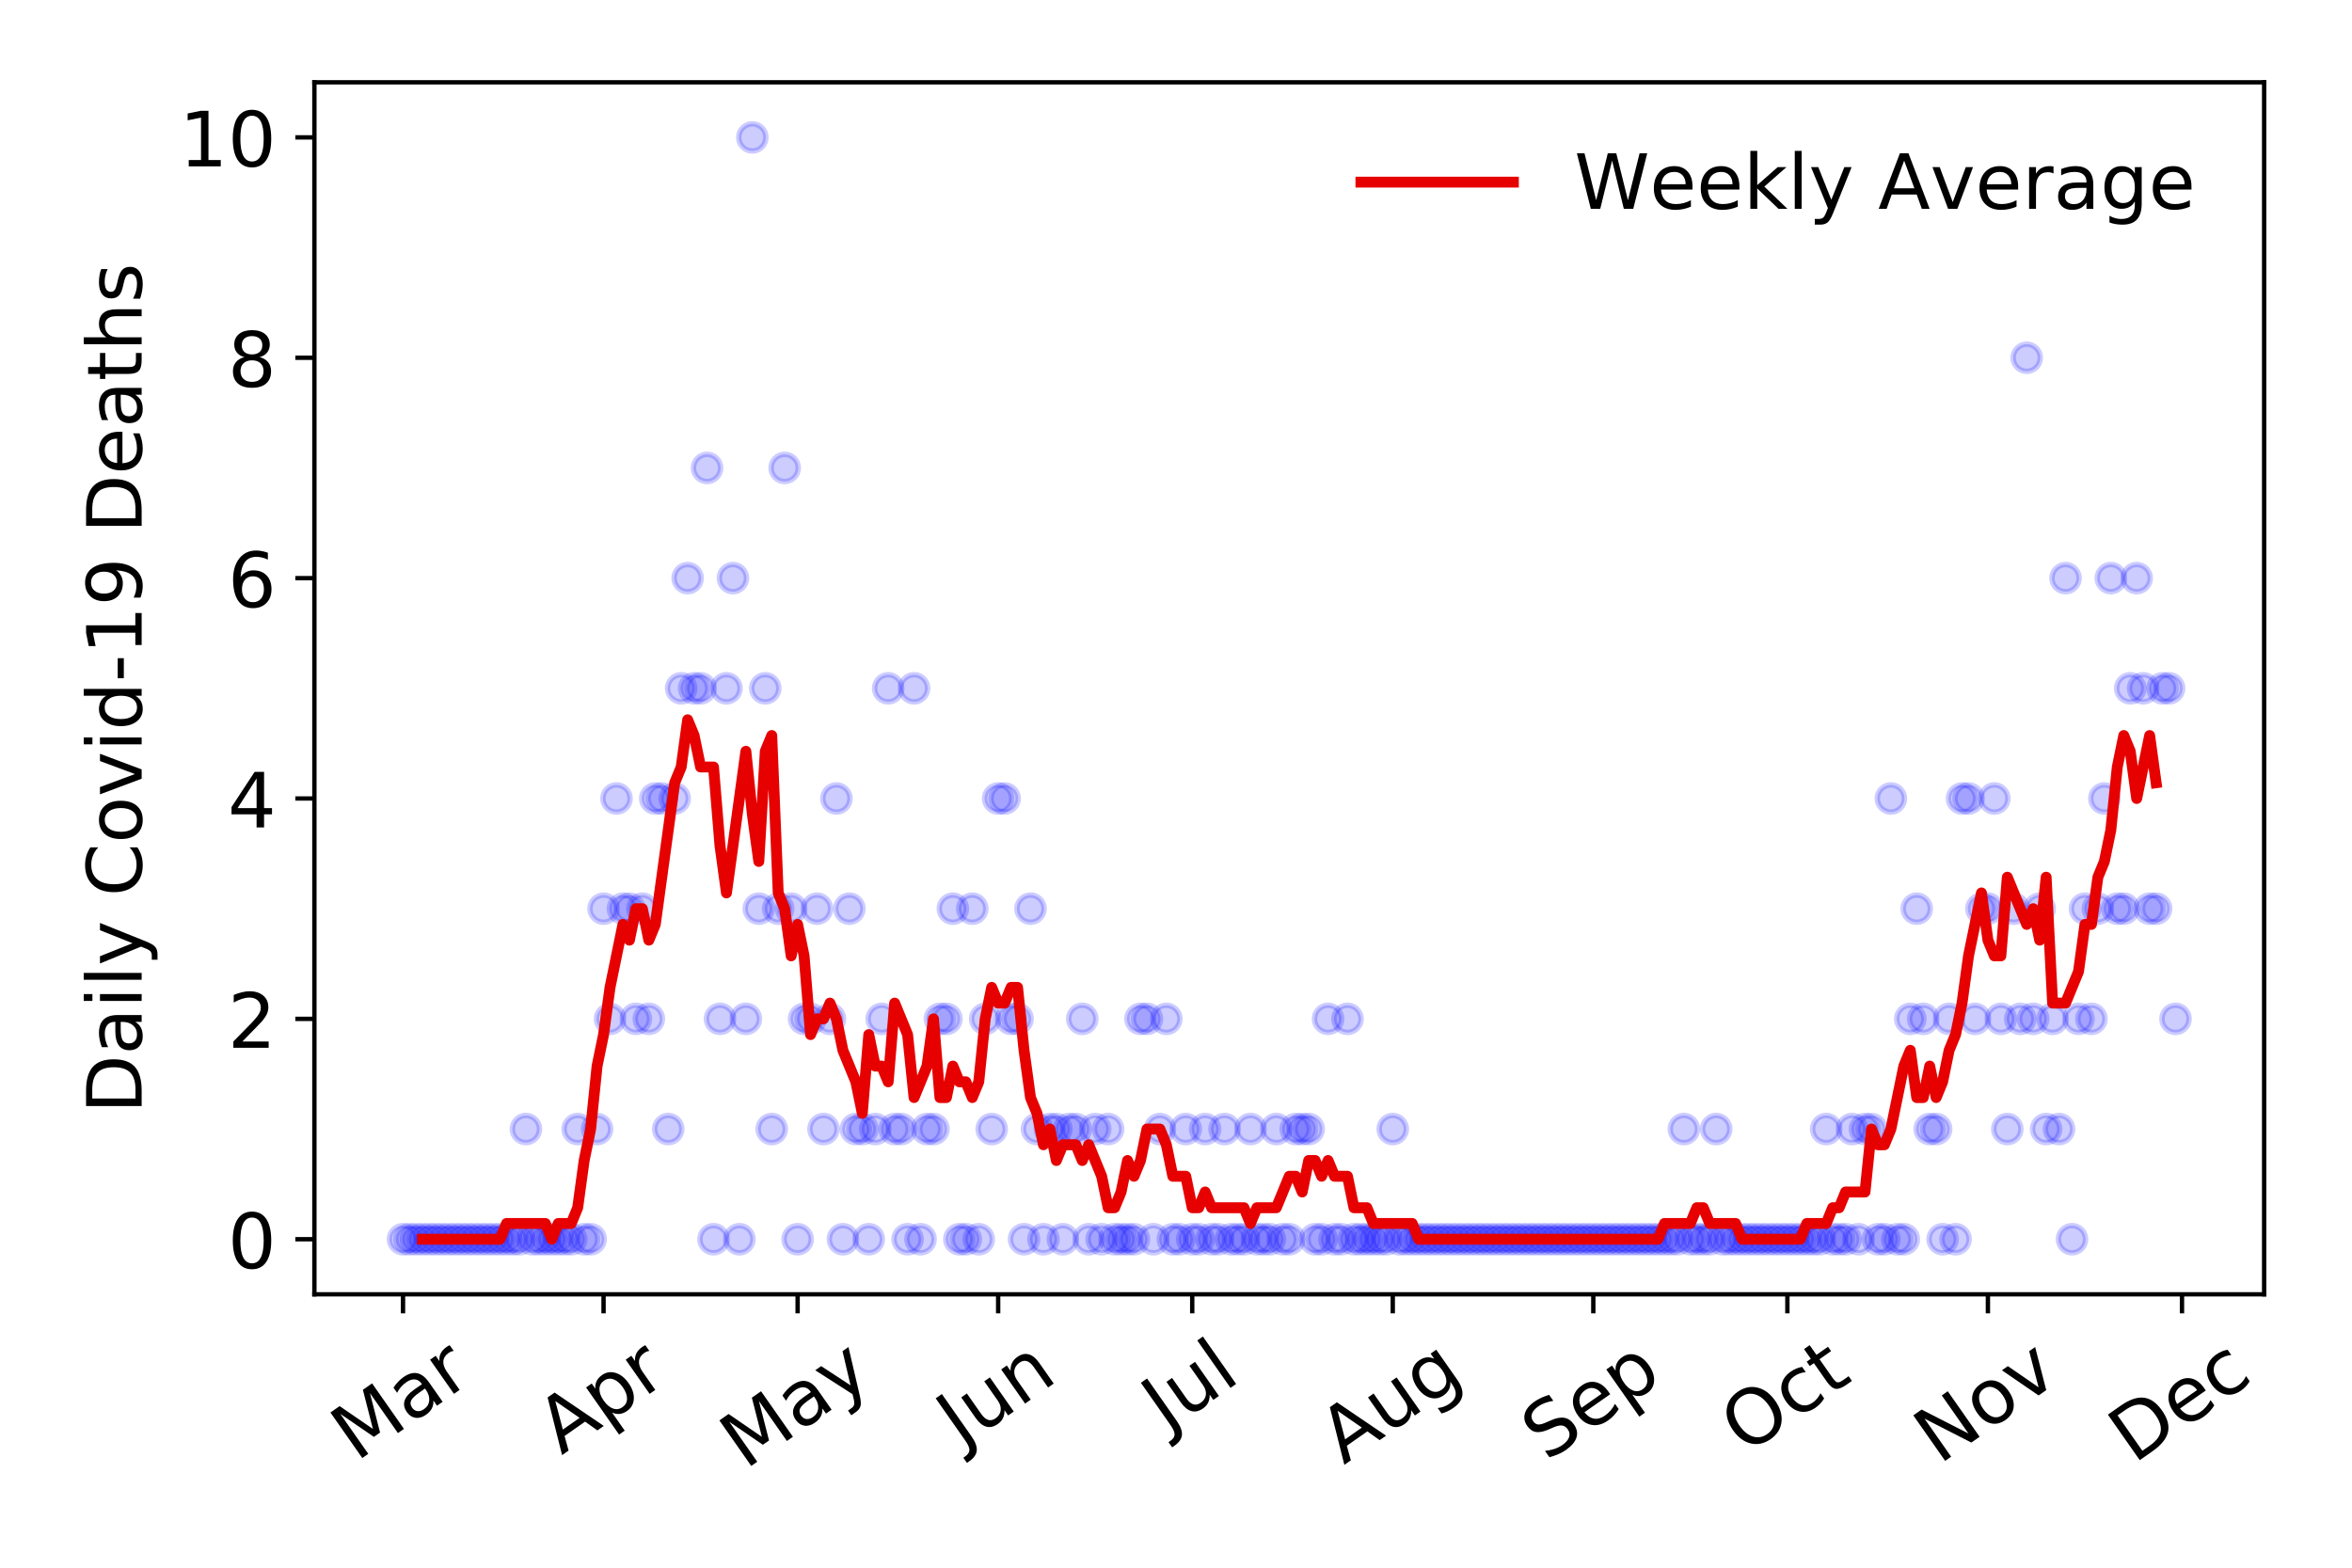 <?xml version="1.0" encoding="utf-8" standalone="no"?>
<!DOCTYPE svg PUBLIC "-//W3C//DTD SVG 1.1//EN"
  "http://www.w3.org/Graphics/SVG/1.1/DTD/svg11.dtd">
<!-- Created with matplotlib (https://matplotlib.org/) -->
<svg height="288pt" version="1.1" viewBox="0 0 432 288" width="432pt" xmlns="http://www.w3.org/2000/svg" xmlns:xlink="http://www.w3.org/1999/xlink">
 <defs>
  <style type="text/css">
*{stroke-linecap:butt;stroke-linejoin:round;}
  </style>
 </defs>
 <g id="figure_1">
  <g id="patch_1">
   <path d="M 0 288 
L 432 288 
L 432 0 
L 0 0 
z
" style="fill:#ffffff;"/>
  </g>
  <g id="axes_1">
   <g id="patch_2">
    <path d="M 57.745 237.778 
L 415.863 237.778 
L 415.863 15.12 
L 57.745 15.12 
z
" style="fill:#ffffff;"/>
   </g>
   <g id="matplotlib.axis_1">
    <g id="xtick_1">
     <g id="line2d_1">
      <defs>
       <path d="M 0 0 
L 0 3.5 
" id="m3795acfcbb" style="stroke:#000000;stroke-width:0.8;"/>
      </defs>
      <g>
       <use style="stroke:#000000;stroke-width:0.8;" x="74.023" xlink:href="#m3795acfcbb" y="237.778"/>
      </g>
     </g>
     <g id="text_1">
      <!-- Mar -->
      <defs>
       <path d="M 9.812 72.906 
L 24.516 72.906 
L 43.109 23.297 
L 61.812 72.906 
L 76.516 72.906 
L 76.516 0 
L 66.891 0 
L 66.891 64.016 
L 48.094 14.016 
L 38.188 14.016 
L 19.391 64.016 
L 19.391 0 
L 9.812 0 
z
" id="DejaVuSans-77"/>
       <path d="M 34.281 27.484 
Q 23.391 27.484 19.188 25 
Q 14.984 22.516 14.984 16.5 
Q 14.984 11.719 18.141 8.906 
Q 21.297 6.109 26.703 6.109 
Q 34.188 6.109 38.703 11.406 
Q 43.219 16.703 43.219 25.484 
L 43.219 27.484 
z
M 52.203 31.203 
L 52.203 0 
L 43.219 0 
L 43.219 8.297 
Q 40.141 3.328 35.547 0.953 
Q 30.953 -1.422 24.312 -1.422 
Q 15.922 -1.422 10.953 3.297 
Q 6 8.016 6 15.922 
Q 6 25.141 12.172 29.828 
Q 18.359 34.516 30.609 34.516 
L 43.219 34.516 
L 43.219 35.406 
Q 43.219 41.609 39.141 45 
Q 35.062 48.391 27.688 48.391 
Q 23 48.391 18.547 47.266 
Q 14.109 46.141 10.016 43.891 
L 10.016 52.203 
Q 14.938 54.109 19.578 55.047 
Q 24.219 56 28.609 56 
Q 40.484 56 46.344 49.844 
Q 52.203 43.703 52.203 31.203 
z
" id="DejaVuSans-97"/>
       <path d="M 41.109 46.297 
Q 39.594 47.172 37.812 47.578 
Q 36.031 48 33.891 48 
Q 26.266 48 22.188 43.047 
Q 18.109 38.094 18.109 28.812 
L 18.109 0 
L 9.078 0 
L 9.078 54.688 
L 18.109 54.688 
L 18.109 46.188 
Q 20.953 51.172 25.484 53.578 
Q 30.031 56 36.531 56 
Q 37.453 56 38.578 55.875 
Q 39.703 55.766 41.062 55.516 
z
" id="DejaVuSans-114"/>
      </defs>
      <g transform="translate(65.42 268.643)rotate(-35)scale(0.14 -0.14)">
       <use xlink:href="#DejaVuSans-77"/>
       <use x="86.279" xlink:href="#DejaVuSans-97"/>
       <use x="147.559" xlink:href="#DejaVuSans-114"/>
      </g>
     </g>
    </g>
    <g id="xtick_2">
     <g id="line2d_2">
      <g>
       <use style="stroke:#000000;stroke-width:0.8;" x="110.857" xlink:href="#m3795acfcbb" y="237.778"/>
      </g>
     </g>
     <g id="text_2">
      <!-- Apr -->
      <defs>
       <path d="M 34.188 63.188 
L 20.797 26.906 
L 47.609 26.906 
z
M 28.609 72.906 
L 39.797 72.906 
L 67.578 0 
L 57.328 0 
L 50.688 18.703 
L 17.828 18.703 
L 11.188 0 
L 0.781 0 
z
" id="DejaVuSans-65"/>
       <path d="M 18.109 8.203 
L 18.109 -20.797 
L 9.078 -20.797 
L 9.078 54.688 
L 18.109 54.688 
L 18.109 46.391 
Q 20.953 51.266 25.266 53.625 
Q 29.594 56 35.594 56 
Q 45.562 56 51.781 48.094 
Q 58.016 40.188 58.016 27.297 
Q 58.016 14.406 51.781 6.484 
Q 45.562 -1.422 35.594 -1.422 
Q 29.594 -1.422 25.266 0.953 
Q 20.953 3.328 18.109 8.203 
z
M 48.688 27.297 
Q 48.688 37.203 44.609 42.844 
Q 40.531 48.484 33.406 48.484 
Q 26.266 48.484 22.188 42.844 
Q 18.109 37.203 18.109 27.297 
Q 18.109 17.391 22.188 11.75 
Q 26.266 6.109 33.406 6.109 
Q 40.531 6.109 44.609 11.75 
Q 48.688 17.391 48.688 27.297 
z
" id="DejaVuSans-112"/>
      </defs>
      <g transform="translate(103.153 267.384)rotate(-35)scale(0.14 -0.14)">
       <use xlink:href="#DejaVuSans-65"/>
       <use x="68.408" xlink:href="#DejaVuSans-112"/>
       <use x="131.885" xlink:href="#DejaVuSans-114"/>
      </g>
     </g>
    </g>
    <g id="xtick_3">
     <g id="line2d_3">
      <g>
       <use style="stroke:#000000;stroke-width:0.8;" x="146.502" xlink:href="#m3795acfcbb" y="237.778"/>
      </g>
     </g>
     <g id="text_3">
      <!-- May -->
      <defs>
       <path d="M 32.172 -5.078 
Q 28.375 -14.844 24.75 -17.812 
Q 21.141 -20.797 15.094 -20.797 
L 7.906 -20.797 
L 7.906 -13.281 
L 13.188 -13.281 
Q 16.891 -13.281 18.938 -11.516 
Q 21 -9.766 23.484 -3.219 
L 25.094 0.875 
L 2.984 54.688 
L 12.5 54.688 
L 29.594 11.922 
L 46.688 54.688 
L 56.203 54.688 
z
" id="DejaVuSans-121"/>
      </defs>
      <g transform="translate(136.863 270.094)rotate(-35)scale(0.14 -0.14)">
       <use xlink:href="#DejaVuSans-77"/>
       <use x="86.279" xlink:href="#DejaVuSans-97"/>
       <use x="147.559" xlink:href="#DejaVuSans-121"/>
      </g>
     </g>
    </g>
    <g id="xtick_4">
     <g id="line2d_4">
      <g>
       <use style="stroke:#000000;stroke-width:0.8;" x="183.336" xlink:href="#m3795acfcbb" y="237.778"/>
      </g>
     </g>
     <g id="text_4">
      <!-- Jun -->
      <defs>
       <path d="M 9.812 72.906 
L 19.672 72.906 
L 19.672 5.078 
Q 19.672 -8.109 14.672 -14.062 
Q 9.672 -20.016 -1.422 -20.016 
L -5.172 -20.016 
L -5.172 -11.719 
L -2.094 -11.719 
Q 4.438 -11.719 7.125 -8.047 
Q 9.812 -4.391 9.812 5.078 
z
" id="DejaVuSans-74"/>
       <path d="M 8.5 21.578 
L 8.5 54.688 
L 17.484 54.688 
L 17.484 21.922 
Q 17.484 14.156 20.5 10.266 
Q 23.531 6.391 29.594 6.391 
Q 36.859 6.391 41.078 11.031 
Q 45.312 15.672 45.312 23.688 
L 45.312 54.688 
L 54.297 54.688 
L 54.297 0 
L 45.312 0 
L 45.312 8.406 
Q 42.047 3.422 37.719 1 
Q 33.406 -1.422 27.688 -1.422 
Q 18.266 -1.422 13.375 4.438 
Q 8.5 10.297 8.5 21.578 
z
M 31.109 56 
z
" id="DejaVuSans-117"/>
       <path d="M 54.891 33.016 
L 54.891 0 
L 45.906 0 
L 45.906 32.719 
Q 45.906 40.484 42.875 44.328 
Q 39.844 48.188 33.797 48.188 
Q 26.516 48.188 22.312 43.547 
Q 18.109 38.922 18.109 30.906 
L 18.109 0 
L 9.078 0 
L 9.078 54.688 
L 18.109 54.688 
L 18.109 46.188 
Q 21.344 51.125 25.703 53.562 
Q 30.078 56 35.797 56 
Q 45.219 56 50.047 50.172 
Q 54.891 44.344 54.891 33.016 
z
" id="DejaVuSans-110"/>
      </defs>
      <g transform="translate(176.592 266.039)rotate(-35)scale(0.14 -0.14)">
       <use xlink:href="#DejaVuSans-74"/>
       <use x="29.492" xlink:href="#DejaVuSans-117"/>
       <use x="92.871" xlink:href="#DejaVuSans-110"/>
      </g>
     </g>
    </g>
    <g id="xtick_5">
     <g id="line2d_5">
      <g>
       <use style="stroke:#000000;stroke-width:0.8;" x="218.981" xlink:href="#m3795acfcbb" y="237.778"/>
      </g>
     </g>
     <g id="text_5">
      <!-- Jul -->
      <defs>
       <path d="M 9.422 75.984 
L 18.406 75.984 
L 18.406 0 
L 9.422 0 
z
" id="DejaVuSans-108"/>
      </defs>
      <g transform="translate(214.278 263.181)rotate(-35)scale(0.14 -0.14)">
       <use xlink:href="#DejaVuSans-74"/>
       <use x="29.492" xlink:href="#DejaVuSans-117"/>
       <use x="92.871" xlink:href="#DejaVuSans-108"/>
      </g>
     </g>
    </g>
    <g id="xtick_6">
     <g id="line2d_6">
      <g>
       <use style="stroke:#000000;stroke-width:0.8;" x="255.815" xlink:href="#m3795acfcbb" y="237.778"/>
      </g>
     </g>
     <g id="text_6">
      <!-- Aug -->
      <defs>
       <path d="M 45.406 27.984 
Q 45.406 37.75 41.375 43.109 
Q 37.359 48.484 30.078 48.484 
Q 22.859 48.484 18.828 43.109 
Q 14.797 37.75 14.797 27.984 
Q 14.797 18.266 18.828 12.891 
Q 22.859 7.516 30.078 7.516 
Q 37.359 7.516 41.375 12.891 
Q 45.406 18.266 45.406 27.984 
z
M 54.391 6.781 
Q 54.391 -7.172 48.188 -13.984 
Q 42 -20.797 29.203 -20.797 
Q 24.469 -20.797 20.266 -20.094 
Q 16.062 -19.391 12.109 -17.922 
L 12.109 -9.188 
Q 16.062 -11.328 19.922 -12.344 
Q 23.781 -13.375 27.781 -13.375 
Q 36.625 -13.375 41.016 -8.766 
Q 45.406 -4.156 45.406 5.172 
L 45.406 9.625 
Q 42.625 4.781 38.281 2.391 
Q 33.938 0 27.875 0 
Q 17.828 0 11.672 7.656 
Q 5.516 15.328 5.516 27.984 
Q 5.516 40.672 11.672 48.328 
Q 17.828 56 27.875 56 
Q 33.938 56 38.281 53.609 
Q 42.625 51.219 45.406 46.391 
L 45.406 54.688 
L 54.391 54.688 
z
" id="DejaVuSans-103"/>
      </defs>
      <g transform="translate(246.834 269.172)rotate(-35)scale(0.14 -0.14)">
       <use xlink:href="#DejaVuSans-65"/>
       <use x="68.408" xlink:href="#DejaVuSans-117"/>
       <use x="131.787" xlink:href="#DejaVuSans-103"/>
      </g>
     </g>
    </g>
    <g id="xtick_7">
     <g id="line2d_7">
      <g>
       <use style="stroke:#000000;stroke-width:0.8;" x="292.648" xlink:href="#m3795acfcbb" y="237.778"/>
      </g>
     </g>
     <g id="text_7">
      <!-- Sep -->
      <defs>
       <path d="M 53.516 70.516 
L 53.516 60.891 
Q 47.906 63.578 42.922 64.891 
Q 37.938 66.219 33.297 66.219 
Q 25.25 66.219 20.875 63.094 
Q 16.5 59.969 16.5 54.203 
Q 16.5 49.359 19.406 46.891 
Q 22.312 44.438 30.422 42.922 
L 36.375 41.703 
Q 47.406 39.594 52.656 34.297 
Q 57.906 29 57.906 20.125 
Q 57.906 9.516 50.797 4.047 
Q 43.703 -1.422 29.984 -1.422 
Q 24.812 -1.422 18.969 -0.25 
Q 13.141 0.922 6.891 3.219 
L 6.891 13.375 
Q 12.891 10.016 18.656 8.297 
Q 24.422 6.594 29.984 6.594 
Q 38.422 6.594 43.016 9.906 
Q 47.609 13.234 47.609 19.391 
Q 47.609 24.75 44.312 27.781 
Q 41.016 30.812 33.5 32.328 
L 27.484 33.5 
Q 16.453 35.688 11.516 40.375 
Q 6.594 45.062 6.594 53.422 
Q 6.594 63.094 13.406 68.656 
Q 20.219 74.219 32.172 74.219 
Q 37.312 74.219 42.625 73.281 
Q 47.953 72.359 53.516 70.516 
z
" id="DejaVuSans-83"/>
       <path d="M 56.203 29.594 
L 56.203 25.203 
L 14.891 25.203 
Q 15.484 15.922 20.484 11.062 
Q 25.484 6.203 34.422 6.203 
Q 39.594 6.203 44.453 7.469 
Q 49.312 8.734 54.109 11.281 
L 54.109 2.781 
Q 49.266 0.734 44.188 -0.344 
Q 39.109 -1.422 33.891 -1.422 
Q 20.797 -1.422 13.156 6.188 
Q 5.516 13.812 5.516 26.812 
Q 5.516 40.234 12.766 48.109 
Q 20.016 56 32.328 56 
Q 43.359 56 49.781 48.891 
Q 56.203 41.797 56.203 29.594 
z
M 47.219 32.234 
Q 47.125 39.594 43.094 43.984 
Q 39.062 48.391 32.422 48.391 
Q 24.906 48.391 20.391 44.141 
Q 15.875 39.891 15.188 32.172 
z
" id="DejaVuSans-101"/>
      </defs>
      <g transform="translate(284.055 268.629)rotate(-35)scale(0.14 -0.14)">
       <use xlink:href="#DejaVuSans-83"/>
       <use x="63.477" xlink:href="#DejaVuSans-101"/>
       <use x="125" xlink:href="#DejaVuSans-112"/>
      </g>
     </g>
    </g>
    <g id="xtick_8">
     <g id="line2d_8">
      <g>
       <use style="stroke:#000000;stroke-width:0.8;" x="328.294" xlink:href="#m3795acfcbb" y="237.778"/>
      </g>
     </g>
     <g id="text_8">
      <!-- Oct -->
      <defs>
       <path d="M 39.406 66.219 
Q 28.656 66.219 22.328 58.203 
Q 16.016 50.203 16.016 36.375 
Q 16.016 22.609 22.328 14.594 
Q 28.656 6.594 39.406 6.594 
Q 50.141 6.594 56.422 14.594 
Q 62.703 22.609 62.703 36.375 
Q 62.703 50.203 56.422 58.203 
Q 50.141 66.219 39.406 66.219 
z
M 39.406 74.219 
Q 54.734 74.219 63.906 63.938 
Q 73.094 53.656 73.094 36.375 
Q 73.094 19.141 63.906 8.859 
Q 54.734 -1.422 39.406 -1.422 
Q 24.031 -1.422 14.812 8.828 
Q 5.609 19.094 5.609 36.375 
Q 5.609 53.656 14.812 63.938 
Q 24.031 74.219 39.406 74.219 
z
" id="DejaVuSans-79"/>
       <path d="M 48.781 52.594 
L 48.781 44.188 
Q 44.969 46.297 41.141 47.344 
Q 37.312 48.391 33.406 48.391 
Q 24.656 48.391 19.812 42.844 
Q 14.984 37.312 14.984 27.297 
Q 14.984 17.281 19.812 11.734 
Q 24.656 6.203 33.406 6.203 
Q 37.312 6.203 41.141 7.25 
Q 44.969 8.297 48.781 10.406 
L 48.781 2.094 
Q 45.016 0.344 40.984 -0.531 
Q 36.969 -1.422 32.422 -1.422 
Q 20.062 -1.422 12.781 6.344 
Q 5.516 14.109 5.516 27.297 
Q 5.516 40.672 12.859 48.328 
Q 20.219 56 33.016 56 
Q 37.156 56 41.109 55.141 
Q 45.062 54.297 48.781 52.594 
z
" id="DejaVuSans-99"/>
       <path d="M 18.312 70.219 
L 18.312 54.688 
L 36.812 54.688 
L 36.812 47.703 
L 18.312 47.703 
L 18.312 18.016 
Q 18.312 11.328 20.141 9.422 
Q 21.969 7.516 27.594 7.516 
L 36.812 7.516 
L 36.812 0 
L 27.594 0 
Q 17.188 0 13.234 3.875 
Q 9.281 7.766 9.281 18.016 
L 9.281 47.703 
L 2.688 47.703 
L 2.688 54.688 
L 9.281 54.688 
L 9.281 70.219 
z
" id="DejaVuSans-116"/>
      </defs>
      <g transform="translate(320.595 267.377)rotate(-35)scale(0.14 -0.14)">
       <use xlink:href="#DejaVuSans-79"/>
       <use x="78.711" xlink:href="#DejaVuSans-99"/>
       <use x="133.691" xlink:href="#DejaVuSans-116"/>
      </g>
     </g>
    </g>
    <g id="xtick_9">
     <g id="line2d_9">
      <g>
       <use style="stroke:#000000;stroke-width:0.8;" x="365.127" xlink:href="#m3795acfcbb" y="237.778"/>
      </g>
     </g>
     <g id="text_9">
      <!-- Nov -->
      <defs>
       <path d="M 9.812 72.906 
L 23.094 72.906 
L 55.422 11.922 
L 55.422 72.906 
L 64.984 72.906 
L 64.984 0 
L 51.703 0 
L 19.391 60.984 
L 19.391 0 
L 9.812 0 
z
" id="DejaVuSans-78"/>
       <path d="M 30.609 48.391 
Q 23.391 48.391 19.188 42.75 
Q 14.984 37.109 14.984 27.297 
Q 14.984 17.484 19.156 11.844 
Q 23.344 6.203 30.609 6.203 
Q 37.797 6.203 41.984 11.859 
Q 46.188 17.531 46.188 27.297 
Q 46.188 37.016 41.984 42.703 
Q 37.797 48.391 30.609 48.391 
z
M 30.609 56 
Q 42.328 56 49.016 48.375 
Q 55.719 40.766 55.719 27.297 
Q 55.719 13.875 49.016 6.219 
Q 42.328 -1.422 30.609 -1.422 
Q 18.844 -1.422 12.172 6.219 
Q 5.516 13.875 5.516 27.297 
Q 5.516 40.766 12.172 48.375 
Q 18.844 56 30.609 56 
z
" id="DejaVuSans-111"/>
       <path d="M 2.984 54.688 
L 12.5 54.688 
L 29.594 8.797 
L 46.688 54.688 
L 56.203 54.688 
L 35.688 0 
L 23.484 0 
z
" id="DejaVuSans-118"/>
      </defs>
      <g transform="translate(356.151 269.166)rotate(-35)scale(0.14 -0.14)">
       <use xlink:href="#DejaVuSans-78"/>
       <use x="74.805" xlink:href="#DejaVuSans-111"/>
       <use x="135.986" xlink:href="#DejaVuSans-118"/>
      </g>
     </g>
    </g>
    <g id="xtick_10">
     <g id="line2d_10">
      <g>
       <use style="stroke:#000000;stroke-width:0.8;" x="400.773" xlink:href="#m3795acfcbb" y="237.778"/>
      </g>
     </g>
     <g id="text_10">
      <!-- Dec -->
      <defs>
       <path d="M 19.672 64.797 
L 19.672 8.109 
L 31.594 8.109 
Q 46.688 8.109 53.688 14.938 
Q 60.688 21.781 60.688 36.531 
Q 60.688 51.172 53.688 57.984 
Q 46.688 64.797 31.594 64.797 
z
M 9.812 72.906 
L 30.078 72.906 
Q 51.266 72.906 61.172 64.094 
Q 71.094 55.281 71.094 36.531 
Q 71.094 17.672 61.125 8.828 
Q 51.172 0 30.078 0 
L 9.812 0 
z
" id="DejaVuSans-68"/>
      </defs>
      <g transform="translate(391.892 269.032)rotate(-35)scale(0.14 -0.14)">
       <use xlink:href="#DejaVuSans-68"/>
       <use x="77.002" xlink:href="#DejaVuSans-101"/>
       <use x="138.525" xlink:href="#DejaVuSans-99"/>
      </g>
     </g>
    </g>
   </g>
   <g id="matplotlib.axis_2">
    <g id="ytick_1">
     <g id="line2d_11">
      <defs>
       <path d="M 0 0 
L -3.5 0 
" id="m0fd0636acf" style="stroke:#000000;stroke-width:0.8;"/>
      </defs>
      <g>
       <use style="stroke:#000000;stroke-width:0.8;" x="57.745" xlink:href="#m0fd0636acf" y="227.657"/>
      </g>
     </g>
     <g id="text_11">
      <!-- 0 -->
      <defs>
       <path d="M 31.781 66.406 
Q 24.172 66.406 20.328 58.906 
Q 16.5 51.422 16.5 36.375 
Q 16.5 21.391 20.328 13.891 
Q 24.172 6.391 31.781 6.391 
Q 39.453 6.391 43.281 13.891 
Q 47.125 21.391 47.125 36.375 
Q 47.125 51.422 43.281 58.906 
Q 39.453 66.406 31.781 66.406 
z
M 31.781 74.219 
Q 44.047 74.219 50.516 64.516 
Q 56.984 54.828 56.984 36.375 
Q 56.984 17.969 50.516 8.266 
Q 44.047 -1.422 31.781 -1.422 
Q 19.531 -1.422 13.062 8.266 
Q 6.594 17.969 6.594 36.375 
Q 6.594 54.828 13.062 64.516 
Q 19.531 74.219 31.781 74.219 
z
" id="DejaVuSans-48"/>
      </defs>
      <g transform="translate(41.837 232.976)scale(0.14 -0.14)">
       <use xlink:href="#DejaVuSans-48"/>
      </g>
     </g>
    </g>
    <g id="ytick_2">
     <g id="line2d_12">
      <g>
       <use style="stroke:#000000;stroke-width:0.8;" x="57.745" xlink:href="#m0fd0636acf" y="187.174"/>
      </g>
     </g>
     <g id="text_12">
      <!-- 2 -->
      <defs>
       <path d="M 19.188 8.297 
L 53.609 8.297 
L 53.609 0 
L 7.328 0 
L 7.328 8.297 
Q 12.938 14.109 22.625 23.891 
Q 32.328 33.688 34.812 36.531 
Q 39.547 41.844 41.422 45.531 
Q 43.312 49.219 43.312 52.781 
Q 43.312 58.594 39.234 62.25 
Q 35.156 65.922 28.609 65.922 
Q 23.969 65.922 18.812 64.312 
Q 13.672 62.703 7.812 59.422 
L 7.812 69.391 
Q 13.766 71.781 18.938 73 
Q 24.125 74.219 28.422 74.219 
Q 39.75 74.219 46.484 68.547 
Q 53.219 62.891 53.219 53.422 
Q 53.219 48.922 51.531 44.891 
Q 49.859 40.875 45.406 35.406 
Q 44.188 33.984 37.641 27.219 
Q 31.109 20.453 19.188 8.297 
z
" id="DejaVuSans-50"/>
      </defs>
      <g transform="translate(41.837 192.493)scale(0.14 -0.14)">
       <use xlink:href="#DejaVuSans-50"/>
      </g>
     </g>
    </g>
    <g id="ytick_3">
     <g id="line2d_13">
      <g>
       <use style="stroke:#000000;stroke-width:0.8;" x="57.745" xlink:href="#m0fd0636acf" y="146.691"/>
      </g>
     </g>
     <g id="text_13">
      <!-- 4 -->
      <defs>
       <path d="M 37.797 64.312 
L 12.891 25.391 
L 37.797 25.391 
z
M 35.203 72.906 
L 47.609 72.906 
L 47.609 25.391 
L 58.016 25.391 
L 58.016 17.188 
L 47.609 17.188 
L 47.609 0 
L 37.797 0 
L 37.797 17.188 
L 4.891 17.188 
L 4.891 26.703 
z
" id="DejaVuSans-52"/>
      </defs>
      <g transform="translate(41.837 152.01)scale(0.14 -0.14)">
       <use xlink:href="#DejaVuSans-52"/>
      </g>
     </g>
    </g>
    <g id="ytick_4">
     <g id="line2d_14">
      <g>
       <use style="stroke:#000000;stroke-width:0.8;" x="57.745" xlink:href="#m0fd0636acf" y="106.207"/>
      </g>
     </g>
     <g id="text_14">
      <!-- 6 -->
      <defs>
       <path d="M 33.016 40.375 
Q 26.375 40.375 22.484 35.828 
Q 18.609 31.297 18.609 23.391 
Q 18.609 15.531 22.484 10.953 
Q 26.375 6.391 33.016 6.391 
Q 39.656 6.391 43.531 10.953 
Q 47.406 15.531 47.406 23.391 
Q 47.406 31.297 43.531 35.828 
Q 39.656 40.375 33.016 40.375 
z
M 52.594 71.297 
L 52.594 62.312 
Q 48.875 64.062 45.094 64.984 
Q 41.312 65.922 37.594 65.922 
Q 27.828 65.922 22.672 59.328 
Q 17.531 52.734 16.797 39.406 
Q 19.672 43.656 24.016 45.922 
Q 28.375 48.188 33.594 48.188 
Q 44.578 48.188 50.953 41.516 
Q 57.328 34.859 57.328 23.391 
Q 57.328 12.156 50.688 5.359 
Q 44.047 -1.422 33.016 -1.422 
Q 20.359 -1.422 13.672 8.266 
Q 6.984 17.969 6.984 36.375 
Q 6.984 53.656 15.188 63.938 
Q 23.391 74.219 37.203 74.219 
Q 40.922 74.219 44.703 73.484 
Q 48.484 72.75 52.594 71.297 
z
" id="DejaVuSans-54"/>
      </defs>
      <g transform="translate(41.837 111.526)scale(0.14 -0.14)">
       <use xlink:href="#DejaVuSans-54"/>
      </g>
     </g>
    </g>
    <g id="ytick_5">
     <g id="line2d_15">
      <g>
       <use style="stroke:#000000;stroke-width:0.8;" x="57.745" xlink:href="#m0fd0636acf" y="65.724"/>
      </g>
     </g>
     <g id="text_15">
      <!-- 8 -->
      <defs>
       <path d="M 31.781 34.625 
Q 24.75 34.625 20.719 30.859 
Q 16.703 27.094 16.703 20.516 
Q 16.703 13.922 20.719 10.156 
Q 24.75 6.391 31.781 6.391 
Q 38.812 6.391 42.859 10.172 
Q 46.922 13.969 46.922 20.516 
Q 46.922 27.094 42.891 30.859 
Q 38.875 34.625 31.781 34.625 
z
M 21.922 38.812 
Q 15.578 40.375 12.031 44.719 
Q 8.5 49.078 8.5 55.328 
Q 8.5 64.062 14.719 69.141 
Q 20.953 74.219 31.781 74.219 
Q 42.672 74.219 48.875 69.141 
Q 55.078 64.062 55.078 55.328 
Q 55.078 49.078 51.531 44.719 
Q 48 40.375 41.703 38.812 
Q 48.828 37.156 52.797 32.312 
Q 56.781 27.484 56.781 20.516 
Q 56.781 9.906 50.312 4.234 
Q 43.844 -1.422 31.781 -1.422 
Q 19.734 -1.422 13.25 4.234 
Q 6.781 9.906 6.781 20.516 
Q 6.781 27.484 10.781 32.312 
Q 14.797 37.156 21.922 38.812 
z
M 18.312 54.391 
Q 18.312 48.734 21.844 45.562 
Q 25.391 42.391 31.781 42.391 
Q 38.141 42.391 41.719 45.562 
Q 45.312 48.734 45.312 54.391 
Q 45.312 60.062 41.719 63.234 
Q 38.141 66.406 31.781 66.406 
Q 25.391 66.406 21.844 63.234 
Q 18.312 60.062 18.312 54.391 
z
" id="DejaVuSans-56"/>
      </defs>
      <g transform="translate(41.837 71.043)scale(0.14 -0.14)">
       <use xlink:href="#DejaVuSans-56"/>
      </g>
     </g>
    </g>
    <g id="ytick_6">
     <g id="line2d_16">
      <g>
       <use style="stroke:#000000;stroke-width:0.8;" x="57.745" xlink:href="#m0fd0636acf" y="25.241"/>
      </g>
     </g>
     <g id="text_16">
      <!-- 10 -->
      <defs>
       <path d="M 12.406 8.297 
L 28.516 8.297 
L 28.516 63.922 
L 10.984 60.406 
L 10.984 69.391 
L 28.422 72.906 
L 38.281 72.906 
L 38.281 8.297 
L 54.391 8.297 
L 54.391 0 
L 12.406 0 
z
" id="DejaVuSans-49"/>
      </defs>
      <g transform="translate(32.93 30.56)scale(0.14 -0.14)">
       <use xlink:href="#DejaVuSans-49"/>
       <use x="63.623" xlink:href="#DejaVuSans-48"/>
      </g>
     </g>
    </g>
    <g id="text_17">
     <!-- Daily Covid-19 Deaths -->
     <defs>
      <path d="M 9.422 54.688 
L 18.406 54.688 
L 18.406 0 
L 9.422 0 
z
M 9.422 75.984 
L 18.406 75.984 
L 18.406 64.594 
L 9.422 64.594 
z
" id="DejaVuSans-105"/>
      <path id="DejaVuSans-32"/>
      <path d="M 64.406 67.281 
L 64.406 56.891 
Q 59.422 61.531 53.781 63.812 
Q 48.141 66.109 41.797 66.109 
Q 29.297 66.109 22.656 58.469 
Q 16.016 50.828 16.016 36.375 
Q 16.016 21.969 22.656 14.328 
Q 29.297 6.688 41.797 6.688 
Q 48.141 6.688 53.781 8.984 
Q 59.422 11.281 64.406 15.922 
L 64.406 5.609 
Q 59.234 2.094 53.438 0.328 
Q 47.656 -1.422 41.219 -1.422 
Q 24.656 -1.422 15.125 8.703 
Q 5.609 18.844 5.609 36.375 
Q 5.609 53.953 15.125 64.078 
Q 24.656 74.219 41.219 74.219 
Q 47.75 74.219 53.531 72.484 
Q 59.328 70.75 64.406 67.281 
z
" id="DejaVuSans-67"/>
      <path d="M 45.406 46.391 
L 45.406 75.984 
L 54.391 75.984 
L 54.391 0 
L 45.406 0 
L 45.406 8.203 
Q 42.578 3.328 38.25 0.953 
Q 33.938 -1.422 27.875 -1.422 
Q 17.969 -1.422 11.734 6.484 
Q 5.516 14.406 5.516 27.297 
Q 5.516 40.188 11.734 48.094 
Q 17.969 56 27.875 56 
Q 33.938 56 38.25 53.625 
Q 42.578 51.266 45.406 46.391 
z
M 14.797 27.297 
Q 14.797 17.391 18.875 11.75 
Q 22.953 6.109 30.078 6.109 
Q 37.203 6.109 41.297 11.75 
Q 45.406 17.391 45.406 27.297 
Q 45.406 37.203 41.297 42.844 
Q 37.203 48.484 30.078 48.484 
Q 22.953 48.484 18.875 42.844 
Q 14.797 37.203 14.797 27.297 
z
" id="DejaVuSans-100"/>
      <path d="M 4.891 31.391 
L 31.203 31.391 
L 31.203 23.391 
L 4.891 23.391 
z
" id="DejaVuSans-45"/>
      <path d="M 10.984 1.516 
L 10.984 10.5 
Q 14.703 8.734 18.5 7.812 
Q 22.312 6.891 25.984 6.891 
Q 35.75 6.891 40.891 13.453 
Q 46.047 20.016 46.781 33.406 
Q 43.953 29.203 39.594 26.953 
Q 35.25 24.703 29.984 24.703 
Q 19.047 24.703 12.672 31.312 
Q 6.297 37.938 6.297 49.422 
Q 6.297 60.641 12.938 67.422 
Q 19.578 74.219 30.609 74.219 
Q 43.266 74.219 49.922 64.516 
Q 56.594 54.828 56.594 36.375 
Q 56.594 19.141 48.406 8.859 
Q 40.234 -1.422 26.422 -1.422 
Q 22.703 -1.422 18.891 -0.688 
Q 15.094 0.047 10.984 1.516 
z
M 30.609 32.422 
Q 37.25 32.422 41.125 36.953 
Q 45.016 41.5 45.016 49.422 
Q 45.016 57.281 41.125 61.844 
Q 37.25 66.406 30.609 66.406 
Q 23.969 66.406 20.094 61.844 
Q 16.219 57.281 16.219 49.422 
Q 16.219 41.5 20.094 36.953 
Q 23.969 32.422 30.609 32.422 
z
" id="DejaVuSans-57"/>
      <path d="M 54.891 33.016 
L 54.891 0 
L 45.906 0 
L 45.906 32.719 
Q 45.906 40.484 42.875 44.328 
Q 39.844 48.188 33.797 48.188 
Q 26.516 48.188 22.312 43.547 
Q 18.109 38.922 18.109 30.906 
L 18.109 0 
L 9.078 0 
L 9.078 75.984 
L 18.109 75.984 
L 18.109 46.188 
Q 21.344 51.125 25.703 53.562 
Q 30.078 56 35.797 56 
Q 45.219 56 50.047 50.172 
Q 54.891 44.344 54.891 33.016 
z
" id="DejaVuSans-104"/>
      <path d="M 44.281 53.078 
L 44.281 44.578 
Q 40.484 46.531 36.375 47.5 
Q 32.281 48.484 27.875 48.484 
Q 21.188 48.484 17.844 46.438 
Q 14.5 44.391 14.5 40.281 
Q 14.5 37.156 16.891 35.375 
Q 19.281 33.594 26.516 31.984 
L 29.594 31.297 
Q 39.156 29.25 43.188 25.516 
Q 47.219 21.781 47.219 15.094 
Q 47.219 7.469 41.188 3.016 
Q 35.156 -1.422 24.609 -1.422 
Q 20.219 -1.422 15.453 -0.562 
Q 10.688 0.297 5.422 2 
L 5.422 11.281 
Q 10.406 8.688 15.234 7.391 
Q 20.062 6.109 24.812 6.109 
Q 31.156 6.109 34.562 8.281 
Q 37.984 10.453 37.984 14.406 
Q 37.984 18.062 35.516 20.016 
Q 33.062 21.969 24.703 23.781 
L 21.578 24.516 
Q 13.234 26.266 9.516 29.906 
Q 5.812 33.547 5.812 39.891 
Q 5.812 47.609 11.281 51.797 
Q 16.75 56 26.812 56 
Q 31.781 56 36.172 55.266 
Q 40.578 54.547 44.281 53.078 
z
" id="DejaVuSans-115"/>
     </defs>
     <g transform="translate(26.018 204.56)rotate(-90)scale(0.14 -0.14)">
      <use xlink:href="#DejaVuSans-68"/>
      <use x="77.002" xlink:href="#DejaVuSans-97"/>
      <use x="138.281" xlink:href="#DejaVuSans-105"/>
      <use x="166.064" xlink:href="#DejaVuSans-108"/>
      <use x="193.848" xlink:href="#DejaVuSans-121"/>
      <use x="253.027" xlink:href="#DejaVuSans-32"/>
      <use x="284.814" xlink:href="#DejaVuSans-67"/>
      <use x="354.639" xlink:href="#DejaVuSans-111"/>
      <use x="415.82" xlink:href="#DejaVuSans-118"/>
      <use x="475" xlink:href="#DejaVuSans-105"/>
      <use x="502.783" xlink:href="#DejaVuSans-100"/>
      <use x="566.26" xlink:href="#DejaVuSans-45"/>
      <use x="602.344" xlink:href="#DejaVuSans-49"/>
      <use x="665.967" xlink:href="#DejaVuSans-57"/>
      <use x="729.59" xlink:href="#DejaVuSans-32"/>
      <use x="761.377" xlink:href="#DejaVuSans-68"/>
      <use x="838.379" xlink:href="#DejaVuSans-101"/>
      <use x="899.902" xlink:href="#DejaVuSans-97"/>
      <use x="961.182" xlink:href="#DejaVuSans-116"/>
      <use x="1000.391" xlink:href="#DejaVuSans-104"/>
      <use x="1063.77" xlink:href="#DejaVuSans-115"/>
     </g>
    </g>
   </g>
   <g id="line2d_17">
    <defs>
     <path d="M 0 2.5 
C 0.663 2.5 1.299 2.237 1.768 1.768 
C 2.237 1.299 2.5 0.663 2.5 0 
C 2.5 -0.663 2.237 -1.299 1.768 -1.768 
C 1.299 -2.237 0.663 -2.5 0 -2.5 
C -0.663 -2.5 -1.299 -2.237 -1.768 -1.768 
C -2.237 -1.299 -2.5 -0.663 -2.5 0 
C -2.5 0.663 -2.237 1.299 -1.768 1.768 
C -1.299 2.237 -0.663 2.5 0 2.5 
z
" id="m8f4b3afb18" style="stroke:#0000ff;stroke-opacity:0.2;"/>
    </defs>
    <g clip-path="url(#p27b3b9aa83)">
     <use style="fill:#0000ff;fill-opacity:0.2;stroke:#0000ff;stroke-opacity:0.2;" x="74.023" xlink:href="#m8f4b3afb18" y="227.657"/>
     <use style="fill:#0000ff;fill-opacity:0.2;stroke:#0000ff;stroke-opacity:0.2;" x="75.211" xlink:href="#m8f4b3afb18" y="227.657"/>
     <use style="fill:#0000ff;fill-opacity:0.2;stroke:#0000ff;stroke-opacity:0.2;" x="76.399" xlink:href="#m8f4b3afb18" y="227.657"/>
     <use style="fill:#0000ff;fill-opacity:0.2;stroke:#0000ff;stroke-opacity:0.2;" x="77.588" xlink:href="#m8f4b3afb18" y="227.657"/>
     <use style="fill:#0000ff;fill-opacity:0.2;stroke:#0000ff;stroke-opacity:0.2;" x="78.776" xlink:href="#m8f4b3afb18" y="227.657"/>
     <use style="fill:#0000ff;fill-opacity:0.2;stroke:#0000ff;stroke-opacity:0.2;" x="79.964" xlink:href="#m8f4b3afb18" y="227.657"/>
     <use style="fill:#0000ff;fill-opacity:0.2;stroke:#0000ff;stroke-opacity:0.2;" x="81.152" xlink:href="#m8f4b3afb18" y="227.657"/>
     <use style="fill:#0000ff;fill-opacity:0.2;stroke:#0000ff;stroke-opacity:0.2;" x="82.34" xlink:href="#m8f4b3afb18" y="227.657"/>
     <use style="fill:#0000ff;fill-opacity:0.2;stroke:#0000ff;stroke-opacity:0.2;" x="83.529" xlink:href="#m8f4b3afb18" y="227.657"/>
     <use style="fill:#0000ff;fill-opacity:0.2;stroke:#0000ff;stroke-opacity:0.2;" x="84.717" xlink:href="#m8f4b3afb18" y="227.657"/>
     <use style="fill:#0000ff;fill-opacity:0.2;stroke:#0000ff;stroke-opacity:0.2;" x="85.905" xlink:href="#m8f4b3afb18" y="227.657"/>
     <use style="fill:#0000ff;fill-opacity:0.2;stroke:#0000ff;stroke-opacity:0.2;" x="87.093" xlink:href="#m8f4b3afb18" y="227.657"/>
     <use style="fill:#0000ff;fill-opacity:0.2;stroke:#0000ff;stroke-opacity:0.2;" x="88.281" xlink:href="#m8f4b3afb18" y="227.657"/>
     <use style="fill:#0000ff;fill-opacity:0.2;stroke:#0000ff;stroke-opacity:0.2;" x="89.469" xlink:href="#m8f4b3afb18" y="227.657"/>
     <use style="fill:#0000ff;fill-opacity:0.2;stroke:#0000ff;stroke-opacity:0.2;" x="90.658" xlink:href="#m8f4b3afb18" y="227.657"/>
     <use style="fill:#0000ff;fill-opacity:0.2;stroke:#0000ff;stroke-opacity:0.2;" x="91.846" xlink:href="#m8f4b3afb18" y="227.657"/>
     <use style="fill:#0000ff;fill-opacity:0.2;stroke:#0000ff;stroke-opacity:0.2;" x="93.034" xlink:href="#m8f4b3afb18" y="227.657"/>
     <use style="fill:#0000ff;fill-opacity:0.2;stroke:#0000ff;stroke-opacity:0.2;" x="94.222" xlink:href="#m8f4b3afb18" y="227.657"/>
     <use style="fill:#0000ff;fill-opacity:0.2;stroke:#0000ff;stroke-opacity:0.2;" x="95.41" xlink:href="#m8f4b3afb18" y="227.657"/>
     <use style="fill:#0000ff;fill-opacity:0.2;stroke:#0000ff;stroke-opacity:0.2;" x="96.599" xlink:href="#m8f4b3afb18" y="207.416"/>
     <use style="fill:#0000ff;fill-opacity:0.2;stroke:#0000ff;stroke-opacity:0.2;" x="97.787" xlink:href="#m8f4b3afb18" y="227.657"/>
     <use style="fill:#0000ff;fill-opacity:0.2;stroke:#0000ff;stroke-opacity:0.2;" x="98.975" xlink:href="#m8f4b3afb18" y="227.657"/>
     <use style="fill:#0000ff;fill-opacity:0.2;stroke:#0000ff;stroke-opacity:0.2;" x="100.163" xlink:href="#m8f4b3afb18" y="227.657"/>
     <use style="fill:#0000ff;fill-opacity:0.2;stroke:#0000ff;stroke-opacity:0.2;" x="101.351" xlink:href="#m8f4b3afb18" y="227.657"/>
     <use style="fill:#0000ff;fill-opacity:0.2;stroke:#0000ff;stroke-opacity:0.2;" x="102.539" xlink:href="#m8f4b3afb18" y="227.657"/>
     <use style="fill:#0000ff;fill-opacity:0.2;stroke:#0000ff;stroke-opacity:0.2;" x="103.728" xlink:href="#m8f4b3afb18" y="227.657"/>
     <use style="fill:#0000ff;fill-opacity:0.2;stroke:#0000ff;stroke-opacity:0.2;" x="104.916" xlink:href="#m8f4b3afb18" y="227.657"/>
     <use style="fill:#0000ff;fill-opacity:0.2;stroke:#0000ff;stroke-opacity:0.2;" x="106.104" xlink:href="#m8f4b3afb18" y="207.416"/>
     <use style="fill:#0000ff;fill-opacity:0.2;stroke:#0000ff;stroke-opacity:0.2;" x="107.292" xlink:href="#m8f4b3afb18" y="227.657"/>
     <use style="fill:#0000ff;fill-opacity:0.2;stroke:#0000ff;stroke-opacity:0.2;" x="108.48" xlink:href="#m8f4b3afb18" y="227.657"/>
     <use style="fill:#0000ff;fill-opacity:0.2;stroke:#0000ff;stroke-opacity:0.2;" x="109.668" xlink:href="#m8f4b3afb18" y="207.416"/>
     <use style="fill:#0000ff;fill-opacity:0.2;stroke:#0000ff;stroke-opacity:0.2;" x="110.857" xlink:href="#m8f4b3afb18" y="166.932"/>
     <use style="fill:#0000ff;fill-opacity:0.2;stroke:#0000ff;stroke-opacity:0.2;" x="112.045" xlink:href="#m8f4b3afb18" y="187.174"/>
     <use style="fill:#0000ff;fill-opacity:0.2;stroke:#0000ff;stroke-opacity:0.2;" x="113.233" xlink:href="#m8f4b3afb18" y="146.691"/>
     <use style="fill:#0000ff;fill-opacity:0.2;stroke:#0000ff;stroke-opacity:0.2;" x="114.421" xlink:href="#m8f4b3afb18" y="166.932"/>
     <use style="fill:#0000ff;fill-opacity:0.2;stroke:#0000ff;stroke-opacity:0.2;" x="115.609" xlink:href="#m8f4b3afb18" y="166.932"/>
     <use style="fill:#0000ff;fill-opacity:0.2;stroke:#0000ff;stroke-opacity:0.2;" x="116.798" xlink:href="#m8f4b3afb18" y="187.174"/>
     <use style="fill:#0000ff;fill-opacity:0.2;stroke:#0000ff;stroke-opacity:0.2;" x="117.986" xlink:href="#m8f4b3afb18" y="166.932"/>
     <use style="fill:#0000ff;fill-opacity:0.2;stroke:#0000ff;stroke-opacity:0.2;" x="119.174" xlink:href="#m8f4b3afb18" y="187.174"/>
     <use style="fill:#0000ff;fill-opacity:0.2;stroke:#0000ff;stroke-opacity:0.2;" x="120.362" xlink:href="#m8f4b3afb18" y="146.691"/>
     <use style="fill:#0000ff;fill-opacity:0.2;stroke:#0000ff;stroke-opacity:0.2;" x="121.55" xlink:href="#m8f4b3afb18" y="146.691"/>
     <use style="fill:#0000ff;fill-opacity:0.2;stroke:#0000ff;stroke-opacity:0.2;" x="122.738" xlink:href="#m8f4b3afb18" y="207.416"/>
     <use style="fill:#0000ff;fill-opacity:0.2;stroke:#0000ff;stroke-opacity:0.2;" x="123.927" xlink:href="#m8f4b3afb18" y="146.691"/>
     <use style="fill:#0000ff;fill-opacity:0.2;stroke:#0000ff;stroke-opacity:0.2;" x="125.115" xlink:href="#m8f4b3afb18" y="126.449"/>
     <use style="fill:#0000ff;fill-opacity:0.2;stroke:#0000ff;stroke-opacity:0.2;" x="126.303" xlink:href="#m8f4b3afb18" y="106.207"/>
     <use style="fill:#0000ff;fill-opacity:0.2;stroke:#0000ff;stroke-opacity:0.2;" x="127.491" xlink:href="#m8f4b3afb18" y="126.449"/>
     <use style="fill:#0000ff;fill-opacity:0.2;stroke:#0000ff;stroke-opacity:0.2;" x="128.679" xlink:href="#m8f4b3afb18" y="126.449"/>
     <use style="fill:#0000ff;fill-opacity:0.2;stroke:#0000ff;stroke-opacity:0.2;" x="129.868" xlink:href="#m8f4b3afb18" y="85.966"/>
     <use style="fill:#0000ff;fill-opacity:0.2;stroke:#0000ff;stroke-opacity:0.2;" x="131.056" xlink:href="#m8f4b3afb18" y="227.657"/>
     <use style="fill:#0000ff;fill-opacity:0.2;stroke:#0000ff;stroke-opacity:0.2;" x="132.244" xlink:href="#m8f4b3afb18" y="187.174"/>
     <use style="fill:#0000ff;fill-opacity:0.2;stroke:#0000ff;stroke-opacity:0.2;" x="133.432" xlink:href="#m8f4b3afb18" y="126.449"/>
     <use style="fill:#0000ff;fill-opacity:0.2;stroke:#0000ff;stroke-opacity:0.2;" x="134.62" xlink:href="#m8f4b3afb18" y="106.207"/>
     <use style="fill:#0000ff;fill-opacity:0.2;stroke:#0000ff;stroke-opacity:0.2;" x="135.808" xlink:href="#m8f4b3afb18" y="227.657"/>
     <use style="fill:#0000ff;fill-opacity:0.2;stroke:#0000ff;stroke-opacity:0.2;" x="136.997" xlink:href="#m8f4b3afb18" y="187.174"/>
     <use style="fill:#0000ff;fill-opacity:0.2;stroke:#0000ff;stroke-opacity:0.2;" x="138.185" xlink:href="#m8f4b3afb18" y="25.241"/>
     <use style="fill:#0000ff;fill-opacity:0.2;stroke:#0000ff;stroke-opacity:0.2;" x="139.373" xlink:href="#m8f4b3afb18" y="166.932"/>
     <use style="fill:#0000ff;fill-opacity:0.2;stroke:#0000ff;stroke-opacity:0.2;" x="140.561" xlink:href="#m8f4b3afb18" y="126.449"/>
     <use style="fill:#0000ff;fill-opacity:0.2;stroke:#0000ff;stroke-opacity:0.2;" x="141.749" xlink:href="#m8f4b3afb18" y="207.416"/>
     <use style="fill:#0000ff;fill-opacity:0.2;stroke:#0000ff;stroke-opacity:0.2;" x="142.938" xlink:href="#m8f4b3afb18" y="166.932"/>
     <use style="fill:#0000ff;fill-opacity:0.2;stroke:#0000ff;stroke-opacity:0.2;" x="144.126" xlink:href="#m8f4b3afb18" y="85.966"/>
     <use style="fill:#0000ff;fill-opacity:0.2;stroke:#0000ff;stroke-opacity:0.2;" x="145.314" xlink:href="#m8f4b3afb18" y="166.932"/>
     <use style="fill:#0000ff;fill-opacity:0.2;stroke:#0000ff;stroke-opacity:0.2;" x="146.502" xlink:href="#m8f4b3afb18" y="227.657"/>
     <use style="fill:#0000ff;fill-opacity:0.2;stroke:#0000ff;stroke-opacity:0.2;" x="147.69" xlink:href="#m8f4b3afb18" y="187.174"/>
     <use style="fill:#0000ff;fill-opacity:0.2;stroke:#0000ff;stroke-opacity:0.2;" x="148.878" xlink:href="#m8f4b3afb18" y="187.174"/>
     <use style="fill:#0000ff;fill-opacity:0.2;stroke:#0000ff;stroke-opacity:0.2;" x="150.067" xlink:href="#m8f4b3afb18" y="166.932"/>
     <use style="fill:#0000ff;fill-opacity:0.2;stroke:#0000ff;stroke-opacity:0.2;" x="151.255" xlink:href="#m8f4b3afb18" y="207.416"/>
     <use style="fill:#0000ff;fill-opacity:0.2;stroke:#0000ff;stroke-opacity:0.2;" x="152.443" xlink:href="#m8f4b3afb18" y="187.174"/>
     <use style="fill:#0000ff;fill-opacity:0.2;stroke:#0000ff;stroke-opacity:0.2;" x="153.631" xlink:href="#m8f4b3afb18" y="146.691"/>
     <use style="fill:#0000ff;fill-opacity:0.2;stroke:#0000ff;stroke-opacity:0.2;" x="154.819" xlink:href="#m8f4b3afb18" y="227.657"/>
     <use style="fill:#0000ff;fill-opacity:0.2;stroke:#0000ff;stroke-opacity:0.2;" x="156.008" xlink:href="#m8f4b3afb18" y="166.932"/>
     <use style="fill:#0000ff;fill-opacity:0.2;stroke:#0000ff;stroke-opacity:0.2;" x="157.196" xlink:href="#m8f4b3afb18" y="207.416"/>
     <use style="fill:#0000ff;fill-opacity:0.2;stroke:#0000ff;stroke-opacity:0.2;" x="158.384" xlink:href="#m8f4b3afb18" y="207.416"/>
     <use style="fill:#0000ff;fill-opacity:0.2;stroke:#0000ff;stroke-opacity:0.2;" x="159.572" xlink:href="#m8f4b3afb18" y="227.657"/>
     <use style="fill:#0000ff;fill-opacity:0.2;stroke:#0000ff;stroke-opacity:0.2;" x="160.76" xlink:href="#m8f4b3afb18" y="207.416"/>
     <use style="fill:#0000ff;fill-opacity:0.2;stroke:#0000ff;stroke-opacity:0.2;" x="161.948" xlink:href="#m8f4b3afb18" y="187.174"/>
     <use style="fill:#0000ff;fill-opacity:0.2;stroke:#0000ff;stroke-opacity:0.2;" x="163.137" xlink:href="#m8f4b3afb18" y="126.449"/>
     <use style="fill:#0000ff;fill-opacity:0.2;stroke:#0000ff;stroke-opacity:0.2;" x="164.325" xlink:href="#m8f4b3afb18" y="207.416"/>
     <use style="fill:#0000ff;fill-opacity:0.2;stroke:#0000ff;stroke-opacity:0.2;" x="165.513" xlink:href="#m8f4b3afb18" y="207.416"/>
     <use style="fill:#0000ff;fill-opacity:0.2;stroke:#0000ff;stroke-opacity:0.2;" x="166.701" xlink:href="#m8f4b3afb18" y="227.657"/>
     <use style="fill:#0000ff;fill-opacity:0.2;stroke:#0000ff;stroke-opacity:0.2;" x="167.889" xlink:href="#m8f4b3afb18" y="126.449"/>
     <use style="fill:#0000ff;fill-opacity:0.2;stroke:#0000ff;stroke-opacity:0.2;" x="169.078" xlink:href="#m8f4b3afb18" y="227.657"/>
     <use style="fill:#0000ff;fill-opacity:0.2;stroke:#0000ff;stroke-opacity:0.2;" x="170.266" xlink:href="#m8f4b3afb18" y="207.416"/>
     <use style="fill:#0000ff;fill-opacity:0.2;stroke:#0000ff;stroke-opacity:0.2;" x="171.454" xlink:href="#m8f4b3afb18" y="207.416"/>
     <use style="fill:#0000ff;fill-opacity:0.2;stroke:#0000ff;stroke-opacity:0.2;" x="172.642" xlink:href="#m8f4b3afb18" y="187.174"/>
     <use style="fill:#0000ff;fill-opacity:0.2;stroke:#0000ff;stroke-opacity:0.2;" x="173.83" xlink:href="#m8f4b3afb18" y="187.174"/>
     <use style="fill:#0000ff;fill-opacity:0.2;stroke:#0000ff;stroke-opacity:0.2;" x="175.018" xlink:href="#m8f4b3afb18" y="166.932"/>
     <use style="fill:#0000ff;fill-opacity:0.2;stroke:#0000ff;stroke-opacity:0.2;" x="176.207" xlink:href="#m8f4b3afb18" y="227.657"/>
     <use style="fill:#0000ff;fill-opacity:0.2;stroke:#0000ff;stroke-opacity:0.2;" x="177.395" xlink:href="#m8f4b3afb18" y="227.657"/>
     <use style="fill:#0000ff;fill-opacity:0.2;stroke:#0000ff;stroke-opacity:0.2;" x="178.583" xlink:href="#m8f4b3afb18" y="166.932"/>
     <use style="fill:#0000ff;fill-opacity:0.2;stroke:#0000ff;stroke-opacity:0.2;" x="179.771" xlink:href="#m8f4b3afb18" y="227.657"/>
     <use style="fill:#0000ff;fill-opacity:0.2;stroke:#0000ff;stroke-opacity:0.2;" x="180.959" xlink:href="#m8f4b3afb18" y="187.174"/>
     <use style="fill:#0000ff;fill-opacity:0.2;stroke:#0000ff;stroke-opacity:0.2;" x="182.147" xlink:href="#m8f4b3afb18" y="207.416"/>
     <use style="fill:#0000ff;fill-opacity:0.2;stroke:#0000ff;stroke-opacity:0.2;" x="183.336" xlink:href="#m8f4b3afb18" y="146.691"/>
     <use style="fill:#0000ff;fill-opacity:0.2;stroke:#0000ff;stroke-opacity:0.2;" x="184.524" xlink:href="#m8f4b3afb18" y="146.691"/>
     <use style="fill:#0000ff;fill-opacity:0.2;stroke:#0000ff;stroke-opacity:0.2;" x="185.712" xlink:href="#m8f4b3afb18" y="187.174"/>
     <use style="fill:#0000ff;fill-opacity:0.2;stroke:#0000ff;stroke-opacity:0.2;" x="186.9" xlink:href="#m8f4b3afb18" y="187.174"/>
     <use style="fill:#0000ff;fill-opacity:0.2;stroke:#0000ff;stroke-opacity:0.2;" x="188.088" xlink:href="#m8f4b3afb18" y="227.657"/>
     <use style="fill:#0000ff;fill-opacity:0.2;stroke:#0000ff;stroke-opacity:0.2;" x="189.277" xlink:href="#m8f4b3afb18" y="166.932"/>
     <use style="fill:#0000ff;fill-opacity:0.2;stroke:#0000ff;stroke-opacity:0.2;" x="190.465" xlink:href="#m8f4b3afb18" y="207.416"/>
     <use style="fill:#0000ff;fill-opacity:0.2;stroke:#0000ff;stroke-opacity:0.2;" x="191.653" xlink:href="#m8f4b3afb18" y="227.657"/>
     <use style="fill:#0000ff;fill-opacity:0.2;stroke:#0000ff;stroke-opacity:0.2;" x="192.841" xlink:href="#m8f4b3afb18" y="207.416"/>
     <use style="fill:#0000ff;fill-opacity:0.2;stroke:#0000ff;stroke-opacity:0.2;" x="194.029" xlink:href="#m8f4b3afb18" y="207.416"/>
     <use style="fill:#0000ff;fill-opacity:0.2;stroke:#0000ff;stroke-opacity:0.2;" x="195.217" xlink:href="#m8f4b3afb18" y="227.657"/>
     <use style="fill:#0000ff;fill-opacity:0.2;stroke:#0000ff;stroke-opacity:0.2;" x="196.406" xlink:href="#m8f4b3afb18" y="207.416"/>
     <use style="fill:#0000ff;fill-opacity:0.2;stroke:#0000ff;stroke-opacity:0.2;" x="197.594" xlink:href="#m8f4b3afb18" y="207.416"/>
     <use style="fill:#0000ff;fill-opacity:0.2;stroke:#0000ff;stroke-opacity:0.2;" x="198.782" xlink:href="#m8f4b3afb18" y="187.174"/>
     <use style="fill:#0000ff;fill-opacity:0.2;stroke:#0000ff;stroke-opacity:0.2;" x="199.97" xlink:href="#m8f4b3afb18" y="227.657"/>
     <use style="fill:#0000ff;fill-opacity:0.2;stroke:#0000ff;stroke-opacity:0.2;" x="201.158" xlink:href="#m8f4b3afb18" y="207.416"/>
     <use style="fill:#0000ff;fill-opacity:0.2;stroke:#0000ff;stroke-opacity:0.2;" x="202.347" xlink:href="#m8f4b3afb18" y="227.657"/>
     <use style="fill:#0000ff;fill-opacity:0.2;stroke:#0000ff;stroke-opacity:0.2;" x="203.535" xlink:href="#m8f4b3afb18" y="207.416"/>
     <use style="fill:#0000ff;fill-opacity:0.2;stroke:#0000ff;stroke-opacity:0.2;" x="204.723" xlink:href="#m8f4b3afb18" y="227.657"/>
     <use style="fill:#0000ff;fill-opacity:0.2;stroke:#0000ff;stroke-opacity:0.2;" x="205.911" xlink:href="#m8f4b3afb18" y="227.657"/>
     <use style="fill:#0000ff;fill-opacity:0.2;stroke:#0000ff;stroke-opacity:0.2;" x="207.099" xlink:href="#m8f4b3afb18" y="227.657"/>
     <use style="fill:#0000ff;fill-opacity:0.2;stroke:#0000ff;stroke-opacity:0.2;" x="208.287" xlink:href="#m8f4b3afb18" y="227.657"/>
     <use style="fill:#0000ff;fill-opacity:0.2;stroke:#0000ff;stroke-opacity:0.2;" x="209.476" xlink:href="#m8f4b3afb18" y="187.174"/>
     <use style="fill:#0000ff;fill-opacity:0.2;stroke:#0000ff;stroke-opacity:0.2;" x="210.664" xlink:href="#m8f4b3afb18" y="187.174"/>
     <use style="fill:#0000ff;fill-opacity:0.2;stroke:#0000ff;stroke-opacity:0.2;" x="211.852" xlink:href="#m8f4b3afb18" y="227.657"/>
     <use style="fill:#0000ff;fill-opacity:0.2;stroke:#0000ff;stroke-opacity:0.2;" x="213.04" xlink:href="#m8f4b3afb18" y="207.416"/>
     <use style="fill:#0000ff;fill-opacity:0.2;stroke:#0000ff;stroke-opacity:0.2;" x="214.228" xlink:href="#m8f4b3afb18" y="187.174"/>
     <use style="fill:#0000ff;fill-opacity:0.2;stroke:#0000ff;stroke-opacity:0.2;" x="215.417" xlink:href="#m8f4b3afb18" y="227.657"/>
     <use style="fill:#0000ff;fill-opacity:0.2;stroke:#0000ff;stroke-opacity:0.2;" x="216.605" xlink:href="#m8f4b3afb18" y="227.657"/>
     <use style="fill:#0000ff;fill-opacity:0.2;stroke:#0000ff;stroke-opacity:0.2;" x="217.793" xlink:href="#m8f4b3afb18" y="207.416"/>
     <use style="fill:#0000ff;fill-opacity:0.2;stroke:#0000ff;stroke-opacity:0.2;" x="218.981" xlink:href="#m8f4b3afb18" y="227.657"/>
     <use style="fill:#0000ff;fill-opacity:0.2;stroke:#0000ff;stroke-opacity:0.2;" x="220.169" xlink:href="#m8f4b3afb18" y="227.657"/>
     <use style="fill:#0000ff;fill-opacity:0.2;stroke:#0000ff;stroke-opacity:0.2;" x="221.357" xlink:href="#m8f4b3afb18" y="207.416"/>
     <use style="fill:#0000ff;fill-opacity:0.2;stroke:#0000ff;stroke-opacity:0.2;" x="222.546" xlink:href="#m8f4b3afb18" y="227.657"/>
     <use style="fill:#0000ff;fill-opacity:0.2;stroke:#0000ff;stroke-opacity:0.2;" x="223.734" xlink:href="#m8f4b3afb18" y="227.657"/>
     <use style="fill:#0000ff;fill-opacity:0.2;stroke:#0000ff;stroke-opacity:0.2;" x="224.922" xlink:href="#m8f4b3afb18" y="207.416"/>
     <use style="fill:#0000ff;fill-opacity:0.2;stroke:#0000ff;stroke-opacity:0.2;" x="226.11" xlink:href="#m8f4b3afb18" y="227.657"/>
     <use style="fill:#0000ff;fill-opacity:0.2;stroke:#0000ff;stroke-opacity:0.2;" x="227.298" xlink:href="#m8f4b3afb18" y="227.657"/>
     <use style="fill:#0000ff;fill-opacity:0.2;stroke:#0000ff;stroke-opacity:0.2;" x="228.487" xlink:href="#m8f4b3afb18" y="227.657"/>
     <use style="fill:#0000ff;fill-opacity:0.2;stroke:#0000ff;stroke-opacity:0.2;" x="229.675" xlink:href="#m8f4b3afb18" y="207.416"/>
     <use style="fill:#0000ff;fill-opacity:0.2;stroke:#0000ff;stroke-opacity:0.2;" x="230.863" xlink:href="#m8f4b3afb18" y="227.657"/>
     <use style="fill:#0000ff;fill-opacity:0.2;stroke:#0000ff;stroke-opacity:0.2;" x="232.051" xlink:href="#m8f4b3afb18" y="227.657"/>
     <use style="fill:#0000ff;fill-opacity:0.2;stroke:#0000ff;stroke-opacity:0.2;" x="233.239" xlink:href="#m8f4b3afb18" y="227.657"/>
     <use style="fill:#0000ff;fill-opacity:0.2;stroke:#0000ff;stroke-opacity:0.2;" x="234.427" xlink:href="#m8f4b3afb18" y="207.416"/>
     <use style="fill:#0000ff;fill-opacity:0.2;stroke:#0000ff;stroke-opacity:0.2;" x="235.616" xlink:href="#m8f4b3afb18" y="227.657"/>
     <use style="fill:#0000ff;fill-opacity:0.2;stroke:#0000ff;stroke-opacity:0.2;" x="236.804" xlink:href="#m8f4b3afb18" y="227.657"/>
     <use style="fill:#0000ff;fill-opacity:0.2;stroke:#0000ff;stroke-opacity:0.2;" x="237.992" xlink:href="#m8f4b3afb18" y="207.416"/>
     <use style="fill:#0000ff;fill-opacity:0.2;stroke:#0000ff;stroke-opacity:0.2;" x="239.18" xlink:href="#m8f4b3afb18" y="207.416"/>
     <use style="fill:#0000ff;fill-opacity:0.2;stroke:#0000ff;stroke-opacity:0.2;" x="240.368" xlink:href="#m8f4b3afb18" y="207.416"/>
     <use style="fill:#0000ff;fill-opacity:0.2;stroke:#0000ff;stroke-opacity:0.2;" x="241.557" xlink:href="#m8f4b3afb18" y="227.657"/>
     <use style="fill:#0000ff;fill-opacity:0.2;stroke:#0000ff;stroke-opacity:0.2;" x="242.745" xlink:href="#m8f4b3afb18" y="227.657"/>
     <use style="fill:#0000ff;fill-opacity:0.2;stroke:#0000ff;stroke-opacity:0.2;" x="243.933" xlink:href="#m8f4b3afb18" y="187.174"/>
     <use style="fill:#0000ff;fill-opacity:0.2;stroke:#0000ff;stroke-opacity:0.2;" x="245.121" xlink:href="#m8f4b3afb18" y="227.657"/>
     <use style="fill:#0000ff;fill-opacity:0.2;stroke:#0000ff;stroke-opacity:0.2;" x="246.309" xlink:href="#m8f4b3afb18" y="227.657"/>
     <use style="fill:#0000ff;fill-opacity:0.2;stroke:#0000ff;stroke-opacity:0.2;" x="247.497" xlink:href="#m8f4b3afb18" y="187.174"/>
     <use style="fill:#0000ff;fill-opacity:0.2;stroke:#0000ff;stroke-opacity:0.2;" x="248.686" xlink:href="#m8f4b3afb18" y="227.657"/>
     <use style="fill:#0000ff;fill-opacity:0.2;stroke:#0000ff;stroke-opacity:0.2;" x="249.874" xlink:href="#m8f4b3afb18" y="227.657"/>
     <use style="fill:#0000ff;fill-opacity:0.2;stroke:#0000ff;stroke-opacity:0.2;" x="251.062" xlink:href="#m8f4b3afb18" y="227.657"/>
     <use style="fill:#0000ff;fill-opacity:0.2;stroke:#0000ff;stroke-opacity:0.2;" x="252.25" xlink:href="#m8f4b3afb18" y="227.657"/>
     <use style="fill:#0000ff;fill-opacity:0.2;stroke:#0000ff;stroke-opacity:0.2;" x="253.438" xlink:href="#m8f4b3afb18" y="227.657"/>
     <use style="fill:#0000ff;fill-opacity:0.2;stroke:#0000ff;stroke-opacity:0.2;" x="254.626" xlink:href="#m8f4b3afb18" y="227.657"/>
     <use style="fill:#0000ff;fill-opacity:0.2;stroke:#0000ff;stroke-opacity:0.2;" x="255.815" xlink:href="#m8f4b3afb18" y="207.416"/>
     <use style="fill:#0000ff;fill-opacity:0.2;stroke:#0000ff;stroke-opacity:0.2;" x="257.003" xlink:href="#m8f4b3afb18" y="227.657"/>
     <use style="fill:#0000ff;fill-opacity:0.2;stroke:#0000ff;stroke-opacity:0.2;" x="258.191" xlink:href="#m8f4b3afb18" y="227.657"/>
     <use style="fill:#0000ff;fill-opacity:0.2;stroke:#0000ff;stroke-opacity:0.2;" x="259.379" xlink:href="#m8f4b3afb18" y="227.657"/>
     <use style="fill:#0000ff;fill-opacity:0.2;stroke:#0000ff;stroke-opacity:0.2;" x="260.567" xlink:href="#m8f4b3afb18" y="227.657"/>
     <use style="fill:#0000ff;fill-opacity:0.2;stroke:#0000ff;stroke-opacity:0.2;" x="261.756" xlink:href="#m8f4b3afb18" y="227.657"/>
     <use style="fill:#0000ff;fill-opacity:0.2;stroke:#0000ff;stroke-opacity:0.2;" x="262.944" xlink:href="#m8f4b3afb18" y="227.657"/>
     <use style="fill:#0000ff;fill-opacity:0.2;stroke:#0000ff;stroke-opacity:0.2;" x="264.132" xlink:href="#m8f4b3afb18" y="227.657"/>
     <use style="fill:#0000ff;fill-opacity:0.2;stroke:#0000ff;stroke-opacity:0.2;" x="265.32" xlink:href="#m8f4b3afb18" y="227.657"/>
     <use style="fill:#0000ff;fill-opacity:0.2;stroke:#0000ff;stroke-opacity:0.2;" x="266.508" xlink:href="#m8f4b3afb18" y="227.657"/>
     <use style="fill:#0000ff;fill-opacity:0.2;stroke:#0000ff;stroke-opacity:0.2;" x="267.696" xlink:href="#m8f4b3afb18" y="227.657"/>
     <use style="fill:#0000ff;fill-opacity:0.2;stroke:#0000ff;stroke-opacity:0.2;" x="268.885" xlink:href="#m8f4b3afb18" y="227.657"/>
     <use style="fill:#0000ff;fill-opacity:0.2;stroke:#0000ff;stroke-opacity:0.2;" x="270.073" xlink:href="#m8f4b3afb18" y="227.657"/>
     <use style="fill:#0000ff;fill-opacity:0.2;stroke:#0000ff;stroke-opacity:0.2;" x="271.261" xlink:href="#m8f4b3afb18" y="227.657"/>
     <use style="fill:#0000ff;fill-opacity:0.2;stroke:#0000ff;stroke-opacity:0.2;" x="272.449" xlink:href="#m8f4b3afb18" y="227.657"/>
     <use style="fill:#0000ff;fill-opacity:0.2;stroke:#0000ff;stroke-opacity:0.2;" x="273.637" xlink:href="#m8f4b3afb18" y="227.657"/>
     <use style="fill:#0000ff;fill-opacity:0.2;stroke:#0000ff;stroke-opacity:0.2;" x="274.826" xlink:href="#m8f4b3afb18" y="227.657"/>
     <use style="fill:#0000ff;fill-opacity:0.2;stroke:#0000ff;stroke-opacity:0.2;" x="276.014" xlink:href="#m8f4b3afb18" y="227.657"/>
     <use style="fill:#0000ff;fill-opacity:0.2;stroke:#0000ff;stroke-opacity:0.2;" x="277.202" xlink:href="#m8f4b3afb18" y="227.657"/>
     <use style="fill:#0000ff;fill-opacity:0.2;stroke:#0000ff;stroke-opacity:0.2;" x="278.39" xlink:href="#m8f4b3afb18" y="227.657"/>
     <use style="fill:#0000ff;fill-opacity:0.2;stroke:#0000ff;stroke-opacity:0.2;" x="279.578" xlink:href="#m8f4b3afb18" y="227.657"/>
     <use style="fill:#0000ff;fill-opacity:0.2;stroke:#0000ff;stroke-opacity:0.2;" x="280.766" xlink:href="#m8f4b3afb18" y="227.657"/>
     <use style="fill:#0000ff;fill-opacity:0.2;stroke:#0000ff;stroke-opacity:0.2;" x="281.955" xlink:href="#m8f4b3afb18" y="227.657"/>
     <use style="fill:#0000ff;fill-opacity:0.2;stroke:#0000ff;stroke-opacity:0.2;" x="283.143" xlink:href="#m8f4b3afb18" y="227.657"/>
     <use style="fill:#0000ff;fill-opacity:0.2;stroke:#0000ff;stroke-opacity:0.2;" x="284.331" xlink:href="#m8f4b3afb18" y="227.657"/>
     <use style="fill:#0000ff;fill-opacity:0.2;stroke:#0000ff;stroke-opacity:0.2;" x="285.519" xlink:href="#m8f4b3afb18" y="227.657"/>
     <use style="fill:#0000ff;fill-opacity:0.2;stroke:#0000ff;stroke-opacity:0.2;" x="286.707" xlink:href="#m8f4b3afb18" y="227.657"/>
     <use style="fill:#0000ff;fill-opacity:0.2;stroke:#0000ff;stroke-opacity:0.2;" x="287.896" xlink:href="#m8f4b3afb18" y="227.657"/>
     <use style="fill:#0000ff;fill-opacity:0.2;stroke:#0000ff;stroke-opacity:0.2;" x="289.084" xlink:href="#m8f4b3afb18" y="227.657"/>
     <use style="fill:#0000ff;fill-opacity:0.2;stroke:#0000ff;stroke-opacity:0.2;" x="290.272" xlink:href="#m8f4b3afb18" y="227.657"/>
     <use style="fill:#0000ff;fill-opacity:0.2;stroke:#0000ff;stroke-opacity:0.2;" x="291.46" xlink:href="#m8f4b3afb18" y="227.657"/>
     <use style="fill:#0000ff;fill-opacity:0.2;stroke:#0000ff;stroke-opacity:0.2;" x="292.648" xlink:href="#m8f4b3afb18" y="227.657"/>
     <use style="fill:#0000ff;fill-opacity:0.2;stroke:#0000ff;stroke-opacity:0.2;" x="293.836" xlink:href="#m8f4b3afb18" y="227.657"/>
     <use style="fill:#0000ff;fill-opacity:0.2;stroke:#0000ff;stroke-opacity:0.2;" x="295.025" xlink:href="#m8f4b3afb18" y="227.657"/>
     <use style="fill:#0000ff;fill-opacity:0.2;stroke:#0000ff;stroke-opacity:0.2;" x="296.213" xlink:href="#m8f4b3afb18" y="227.657"/>
     <use style="fill:#0000ff;fill-opacity:0.2;stroke:#0000ff;stroke-opacity:0.2;" x="297.401" xlink:href="#m8f4b3afb18" y="227.657"/>
     <use style="fill:#0000ff;fill-opacity:0.2;stroke:#0000ff;stroke-opacity:0.2;" x="298.589" xlink:href="#m8f4b3afb18" y="227.657"/>
     <use style="fill:#0000ff;fill-opacity:0.2;stroke:#0000ff;stroke-opacity:0.2;" x="299.777" xlink:href="#m8f4b3afb18" y="227.657"/>
     <use style="fill:#0000ff;fill-opacity:0.2;stroke:#0000ff;stroke-opacity:0.2;" x="300.966" xlink:href="#m8f4b3afb18" y="227.657"/>
     <use style="fill:#0000ff;fill-opacity:0.2;stroke:#0000ff;stroke-opacity:0.2;" x="302.154" xlink:href="#m8f4b3afb18" y="227.657"/>
     <use style="fill:#0000ff;fill-opacity:0.2;stroke:#0000ff;stroke-opacity:0.2;" x="303.342" xlink:href="#m8f4b3afb18" y="227.657"/>
     <use style="fill:#0000ff;fill-opacity:0.2;stroke:#0000ff;stroke-opacity:0.2;" x="304.53" xlink:href="#m8f4b3afb18" y="227.657"/>
     <use style="fill:#0000ff;fill-opacity:0.2;stroke:#0000ff;stroke-opacity:0.2;" x="305.718" xlink:href="#m8f4b3afb18" y="227.657"/>
     <use style="fill:#0000ff;fill-opacity:0.2;stroke:#0000ff;stroke-opacity:0.2;" x="306.906" xlink:href="#m8f4b3afb18" y="227.657"/>
     <use style="fill:#0000ff;fill-opacity:0.2;stroke:#0000ff;stroke-opacity:0.2;" x="308.095" xlink:href="#m8f4b3afb18" y="227.657"/>
     <use style="fill:#0000ff;fill-opacity:0.2;stroke:#0000ff;stroke-opacity:0.2;" x="309.283" xlink:href="#m8f4b3afb18" y="207.416"/>
     <use style="fill:#0000ff;fill-opacity:0.2;stroke:#0000ff;stroke-opacity:0.2;" x="310.471" xlink:href="#m8f4b3afb18" y="227.657"/>
     <use style="fill:#0000ff;fill-opacity:0.2;stroke:#0000ff;stroke-opacity:0.2;" x="311.659" xlink:href="#m8f4b3afb18" y="227.657"/>
     <use style="fill:#0000ff;fill-opacity:0.2;stroke:#0000ff;stroke-opacity:0.2;" x="312.847" xlink:href="#m8f4b3afb18" y="227.657"/>
     <use style="fill:#0000ff;fill-opacity:0.2;stroke:#0000ff;stroke-opacity:0.2;" x="314.036" xlink:href="#m8f4b3afb18" y="227.657"/>
     <use style="fill:#0000ff;fill-opacity:0.2;stroke:#0000ff;stroke-opacity:0.2;" x="315.224" xlink:href="#m8f4b3afb18" y="207.416"/>
     <use style="fill:#0000ff;fill-opacity:0.2;stroke:#0000ff;stroke-opacity:0.2;" x="316.412" xlink:href="#m8f4b3afb18" y="227.657"/>
     <use style="fill:#0000ff;fill-opacity:0.2;stroke:#0000ff;stroke-opacity:0.2;" x="317.6" xlink:href="#m8f4b3afb18" y="227.657"/>
     <use style="fill:#0000ff;fill-opacity:0.2;stroke:#0000ff;stroke-opacity:0.2;" x="318.788" xlink:href="#m8f4b3afb18" y="227.657"/>
     <use style="fill:#0000ff;fill-opacity:0.2;stroke:#0000ff;stroke-opacity:0.2;" x="319.976" xlink:href="#m8f4b3afb18" y="227.657"/>
     <use style="fill:#0000ff;fill-opacity:0.2;stroke:#0000ff;stroke-opacity:0.2;" x="321.165" xlink:href="#m8f4b3afb18" y="227.657"/>
     <use style="fill:#0000ff;fill-opacity:0.2;stroke:#0000ff;stroke-opacity:0.2;" x="322.353" xlink:href="#m8f4b3afb18" y="227.657"/>
     <use style="fill:#0000ff;fill-opacity:0.2;stroke:#0000ff;stroke-opacity:0.2;" x="323.541" xlink:href="#m8f4b3afb18" y="227.657"/>
     <use style="fill:#0000ff;fill-opacity:0.2;stroke:#0000ff;stroke-opacity:0.2;" x="324.729" xlink:href="#m8f4b3afb18" y="227.657"/>
     <use style="fill:#0000ff;fill-opacity:0.2;stroke:#0000ff;stroke-opacity:0.2;" x="325.917" xlink:href="#m8f4b3afb18" y="227.657"/>
     <use style="fill:#0000ff;fill-opacity:0.2;stroke:#0000ff;stroke-opacity:0.2;" x="327.106" xlink:href="#m8f4b3afb18" y="227.657"/>
     <use style="fill:#0000ff;fill-opacity:0.2;stroke:#0000ff;stroke-opacity:0.2;" x="328.294" xlink:href="#m8f4b3afb18" y="227.657"/>
     <use style="fill:#0000ff;fill-opacity:0.2;stroke:#0000ff;stroke-opacity:0.2;" x="329.482" xlink:href="#m8f4b3afb18" y="227.657"/>
     <use style="fill:#0000ff;fill-opacity:0.2;stroke:#0000ff;stroke-opacity:0.2;" x="330.67" xlink:href="#m8f4b3afb18" y="227.657"/>
     <use style="fill:#0000ff;fill-opacity:0.2;stroke:#0000ff;stroke-opacity:0.2;" x="331.858" xlink:href="#m8f4b3afb18" y="227.657"/>
     <use style="fill:#0000ff;fill-opacity:0.2;stroke:#0000ff;stroke-opacity:0.2;" x="333.046" xlink:href="#m8f4b3afb18" y="227.657"/>
     <use style="fill:#0000ff;fill-opacity:0.2;stroke:#0000ff;stroke-opacity:0.2;" x="334.235" xlink:href="#m8f4b3afb18" y="227.657"/>
     <use style="fill:#0000ff;fill-opacity:0.2;stroke:#0000ff;stroke-opacity:0.2;" x="335.423" xlink:href="#m8f4b3afb18" y="207.416"/>
     <use style="fill:#0000ff;fill-opacity:0.2;stroke:#0000ff;stroke-opacity:0.2;" x="336.611" xlink:href="#m8f4b3afb18" y="227.657"/>
     <use style="fill:#0000ff;fill-opacity:0.2;stroke:#0000ff;stroke-opacity:0.2;" x="337.799" xlink:href="#m8f4b3afb18" y="227.657"/>
     <use style="fill:#0000ff;fill-opacity:0.2;stroke:#0000ff;stroke-opacity:0.2;" x="338.987" xlink:href="#m8f4b3afb18" y="227.657"/>
     <use style="fill:#0000ff;fill-opacity:0.2;stroke:#0000ff;stroke-opacity:0.2;" x="340.175" xlink:href="#m8f4b3afb18" y="207.416"/>
     <use style="fill:#0000ff;fill-opacity:0.2;stroke:#0000ff;stroke-opacity:0.2;" x="341.364" xlink:href="#m8f4b3afb18" y="227.657"/>
     <use style="fill:#0000ff;fill-opacity:0.2;stroke:#0000ff;stroke-opacity:0.2;" x="342.552" xlink:href="#m8f4b3afb18" y="207.416"/>
     <use style="fill:#0000ff;fill-opacity:0.2;stroke:#0000ff;stroke-opacity:0.2;" x="343.74" xlink:href="#m8f4b3afb18" y="207.416"/>
     <use style="fill:#0000ff;fill-opacity:0.2;stroke:#0000ff;stroke-opacity:0.2;" x="344.928" xlink:href="#m8f4b3afb18" y="227.657"/>
     <use style="fill:#0000ff;fill-opacity:0.2;stroke:#0000ff;stroke-opacity:0.2;" x="346.116" xlink:href="#m8f4b3afb18" y="227.657"/>
     <use style="fill:#0000ff;fill-opacity:0.2;stroke:#0000ff;stroke-opacity:0.2;" x="347.305" xlink:href="#m8f4b3afb18" y="146.691"/>
     <use style="fill:#0000ff;fill-opacity:0.2;stroke:#0000ff;stroke-opacity:0.2;" x="348.493" xlink:href="#m8f4b3afb18" y="227.657"/>
     <use style="fill:#0000ff;fill-opacity:0.2;stroke:#0000ff;stroke-opacity:0.2;" x="349.681" xlink:href="#m8f4b3afb18" y="227.657"/>
     <use style="fill:#0000ff;fill-opacity:0.2;stroke:#0000ff;stroke-opacity:0.2;" x="350.869" xlink:href="#m8f4b3afb18" y="187.174"/>
     <use style="fill:#0000ff;fill-opacity:0.2;stroke:#0000ff;stroke-opacity:0.2;" x="352.057" xlink:href="#m8f4b3afb18" y="166.932"/>
     <use style="fill:#0000ff;fill-opacity:0.2;stroke:#0000ff;stroke-opacity:0.2;" x="353.245" xlink:href="#m8f4b3afb18" y="187.174"/>
     <use style="fill:#0000ff;fill-opacity:0.2;stroke:#0000ff;stroke-opacity:0.2;" x="354.434" xlink:href="#m8f4b3afb18" y="207.416"/>
     <use style="fill:#0000ff;fill-opacity:0.2;stroke:#0000ff;stroke-opacity:0.2;" x="355.622" xlink:href="#m8f4b3afb18" y="207.416"/>
     <use style="fill:#0000ff;fill-opacity:0.2;stroke:#0000ff;stroke-opacity:0.2;" x="356.81" xlink:href="#m8f4b3afb18" y="227.657"/>
     <use style="fill:#0000ff;fill-opacity:0.2;stroke:#0000ff;stroke-opacity:0.2;" x="357.998" xlink:href="#m8f4b3afb18" y="187.174"/>
     <use style="fill:#0000ff;fill-opacity:0.2;stroke:#0000ff;stroke-opacity:0.2;" x="359.186" xlink:href="#m8f4b3afb18" y="227.657"/>
     <use style="fill:#0000ff;fill-opacity:0.2;stroke:#0000ff;stroke-opacity:0.2;" x="360.375" xlink:href="#m8f4b3afb18" y="146.691"/>
     <use style="fill:#0000ff;fill-opacity:0.2;stroke:#0000ff;stroke-opacity:0.2;" x="361.563" xlink:href="#m8f4b3afb18" y="146.691"/>
     <use style="fill:#0000ff;fill-opacity:0.2;stroke:#0000ff;stroke-opacity:0.2;" x="362.751" xlink:href="#m8f4b3afb18" y="187.174"/>
     <use style="fill:#0000ff;fill-opacity:0.2;stroke:#0000ff;stroke-opacity:0.2;" x="363.939" xlink:href="#m8f4b3afb18" y="166.932"/>
     <use style="fill:#0000ff;fill-opacity:0.2;stroke:#0000ff;stroke-opacity:0.2;" x="365.127" xlink:href="#m8f4b3afb18" y="166.932"/>
     <use style="fill:#0000ff;fill-opacity:0.2;stroke:#0000ff;stroke-opacity:0.2;" x="366.315" xlink:href="#m8f4b3afb18" y="146.691"/>
     <use style="fill:#0000ff;fill-opacity:0.2;stroke:#0000ff;stroke-opacity:0.2;" x="367.504" xlink:href="#m8f4b3afb18" y="187.174"/>
     <use style="fill:#0000ff;fill-opacity:0.2;stroke:#0000ff;stroke-opacity:0.2;" x="368.692" xlink:href="#m8f4b3afb18" y="207.416"/>
     <use style="fill:#0000ff;fill-opacity:0.2;stroke:#0000ff;stroke-opacity:0.2;" x="369.88" xlink:href="#m8f4b3afb18" y="166.932"/>
     <use style="fill:#0000ff;fill-opacity:0.2;stroke:#0000ff;stroke-opacity:0.2;" x="371.068" xlink:href="#m8f4b3afb18" y="187.174"/>
     <use style="fill:#0000ff;fill-opacity:0.2;stroke:#0000ff;stroke-opacity:0.2;" x="372.256" xlink:href="#m8f4b3afb18" y="65.724"/>
     <use style="fill:#0000ff;fill-opacity:0.2;stroke:#0000ff;stroke-opacity:0.2;" x="373.445" xlink:href="#m8f4b3afb18" y="187.174"/>
     <use style="fill:#0000ff;fill-opacity:0.2;stroke:#0000ff;stroke-opacity:0.2;" x="374.633" xlink:href="#m8f4b3afb18" y="166.932"/>
     <use style="fill:#0000ff;fill-opacity:0.2;stroke:#0000ff;stroke-opacity:0.2;" x="375.821" xlink:href="#m8f4b3afb18" y="207.416"/>
     <use style="fill:#0000ff;fill-opacity:0.2;stroke:#0000ff;stroke-opacity:0.2;" x="377.009" xlink:href="#m8f4b3afb18" y="187.174"/>
     <use style="fill:#0000ff;fill-opacity:0.2;stroke:#0000ff;stroke-opacity:0.2;" x="378.197" xlink:href="#m8f4b3afb18" y="207.416"/>
     <use style="fill:#0000ff;fill-opacity:0.2;stroke:#0000ff;stroke-opacity:0.2;" x="379.385" xlink:href="#m8f4b3afb18" y="106.207"/>
     <use style="fill:#0000ff;fill-opacity:0.2;stroke:#0000ff;stroke-opacity:0.2;" x="380.574" xlink:href="#m8f4b3afb18" y="227.657"/>
     <use style="fill:#0000ff;fill-opacity:0.2;stroke:#0000ff;stroke-opacity:0.2;" x="381.762" xlink:href="#m8f4b3afb18" y="187.174"/>
     <use style="fill:#0000ff;fill-opacity:0.2;stroke:#0000ff;stroke-opacity:0.2;" x="382.95" xlink:href="#m8f4b3afb18" y="166.932"/>
     <use style="fill:#0000ff;fill-opacity:0.2;stroke:#0000ff;stroke-opacity:0.2;" x="384.138" xlink:href="#m8f4b3afb18" y="187.174"/>
     <use style="fill:#0000ff;fill-opacity:0.2;stroke:#0000ff;stroke-opacity:0.2;" x="385.326" xlink:href="#m8f4b3afb18" y="166.932"/>
     <use style="fill:#0000ff;fill-opacity:0.2;stroke:#0000ff;stroke-opacity:0.2;" x="386.515" xlink:href="#m8f4b3afb18" y="146.691"/>
     <use style="fill:#0000ff;fill-opacity:0.2;stroke:#0000ff;stroke-opacity:0.2;" x="387.703" xlink:href="#m8f4b3afb18" y="106.207"/>
     <use style="fill:#0000ff;fill-opacity:0.2;stroke:#0000ff;stroke-opacity:0.2;" x="388.891" xlink:href="#m8f4b3afb18" y="166.932"/>
     <use style="fill:#0000ff;fill-opacity:0.2;stroke:#0000ff;stroke-opacity:0.2;" x="390.079" xlink:href="#m8f4b3afb18" y="166.932"/>
     <use style="fill:#0000ff;fill-opacity:0.2;stroke:#0000ff;stroke-opacity:0.2;" x="391.267" xlink:href="#m8f4b3afb18" y="126.449"/>
     <use style="fill:#0000ff;fill-opacity:0.2;stroke:#0000ff;stroke-opacity:0.2;" x="392.455" xlink:href="#m8f4b3afb18" y="106.207"/>
     <use style="fill:#0000ff;fill-opacity:0.2;stroke:#0000ff;stroke-opacity:0.2;" x="393.644" xlink:href="#m8f4b3afb18" y="126.449"/>
     <use style="fill:#0000ff;fill-opacity:0.2;stroke:#0000ff;stroke-opacity:0.2;" x="394.832" xlink:href="#m8f4b3afb18" y="166.932"/>
     <use style="fill:#0000ff;fill-opacity:0.2;stroke:#0000ff;stroke-opacity:0.2;" x="396.02" xlink:href="#m8f4b3afb18" y="166.932"/>
     <use style="fill:#0000ff;fill-opacity:0.2;stroke:#0000ff;stroke-opacity:0.2;" x="397.208" xlink:href="#m8f4b3afb18" y="126.449"/>
     <use style="fill:#0000ff;fill-opacity:0.2;stroke:#0000ff;stroke-opacity:0.2;" x="398.396" xlink:href="#m8f4b3afb18" y="126.449"/>
     <use style="fill:#0000ff;fill-opacity:0.2;stroke:#0000ff;stroke-opacity:0.2;" x="399.585" xlink:href="#m8f4b3afb18" y="187.174"/>
    </g>
   </g>
   <g id="line2d_18">
    <path clip-path="url(#p27b3b9aa83)" d="M 77.588 227.657 
L 91.846 227.657 
L 93.034 224.766 
L 100.163 224.766 
L 101.351 227.657 
L 102.539 224.766 
L 104.916 224.766 
L 106.104 221.874 
L 107.292 213.199 
L 108.48 207.416 
L 109.668 195.849 
L 110.857 190.066 
L 112.045 181.391 
L 114.421 169.824 
L 115.609 172.716 
L 116.798 166.932 
L 117.986 166.932 
L 119.174 172.716 
L 120.362 169.824 
L 123.927 143.799 
L 125.115 140.907 
L 126.303 132.232 
L 127.491 135.124 
L 128.679 140.907 
L 131.056 140.907 
L 132.244 155.366 
L 133.432 164.041 
L 136.997 138.016 
L 138.185 149.582 
L 139.373 158.257 
L 140.561 138.016 
L 141.749 135.124 
L 142.938 164.041 
L 144.126 166.932 
L 145.314 175.607 
L 146.502 169.824 
L 147.69 175.607 
L 148.878 190.066 
L 150.067 187.174 
L 151.255 187.174 
L 152.443 184.282 
L 153.631 187.174 
L 154.819 192.957 
L 157.196 198.741 
L 158.384 204.524 
L 159.572 190.066 
L 160.76 195.849 
L 161.948 195.849 
L 163.137 198.741 
L 164.325 184.282 
L 166.701 190.066 
L 167.889 201.632 
L 170.266 195.849 
L 171.454 187.174 
L 172.642 201.632 
L 173.83 201.632 
L 175.018 195.849 
L 176.207 198.741 
L 177.395 198.741 
L 178.583 201.632 
L 179.771 198.741 
L 180.959 187.174 
L 182.147 181.391 
L 183.336 184.282 
L 184.524 184.282 
L 185.712 181.391 
L 186.9 181.391 
L 188.088 192.957 
L 189.277 201.632 
L 190.465 204.524 
L 191.653 210.307 
L 192.841 207.416 
L 194.029 213.199 
L 195.217 210.307 
L 197.594 210.307 
L 198.782 213.199 
L 199.97 210.307 
L 202.347 216.091 
L 203.535 221.874 
L 204.723 221.874 
L 205.911 218.982 
L 207.099 213.199 
L 208.287 216.091 
L 209.476 213.199 
L 210.664 207.416 
L 213.04 207.416 
L 214.228 210.307 
L 215.417 216.091 
L 217.793 216.091 
L 218.981 221.874 
L 220.169 221.874 
L 221.357 218.982 
L 222.546 221.874 
L 228.487 221.874 
L 229.675 224.766 
L 230.863 221.874 
L 234.427 221.874 
L 236.804 216.091 
L 237.992 216.091 
L 239.18 218.982 
L 240.368 213.199 
L 241.557 213.199 
L 242.745 216.091 
L 243.933 213.199 
L 245.121 216.091 
L 247.497 216.091 
L 248.686 221.874 
L 251.062 221.874 
L 252.25 224.766 
L 259.379 224.766 
L 260.567 227.657 
L 304.53 227.657 
L 305.718 224.766 
L 310.471 224.766 
L 311.659 221.874 
L 312.847 221.874 
L 314.036 224.766 
L 318.788 224.766 
L 319.976 227.657 
L 330.67 227.657 
L 331.858 224.766 
L 335.423 224.766 
L 336.611 221.874 
L 337.799 221.874 
L 338.987 218.982 
L 342.552 218.982 
L 343.74 207.416 
L 344.928 210.307 
L 346.116 210.307 
L 347.305 207.416 
L 349.681 195.849 
L 350.869 192.957 
L 352.057 201.632 
L 353.245 201.632 
L 354.434 195.849 
L 355.622 201.632 
L 356.81 198.741 
L 357.998 192.957 
L 359.186 190.066 
L 360.375 184.282 
L 361.563 175.607 
L 363.939 164.041 
L 365.127 172.716 
L 366.315 175.607 
L 367.504 175.607 
L 368.692 161.149 
L 372.256 169.824 
L 373.445 166.932 
L 374.633 172.716 
L 375.821 161.149 
L 377.009 184.282 
L 379.385 184.282 
L 381.762 178.499 
L 382.95 169.824 
L 384.138 169.824 
L 385.326 161.149 
L 386.515 158.257 
L 387.703 152.474 
L 388.891 140.907 
L 390.079 135.124 
L 391.267 138.016 
L 392.455 146.691 
L 394.832 135.124 
L 396.02 143.799 
L 396.02 143.799 
" style="fill:none;stroke:#e60000;stroke-linecap:square;stroke-width:2;"/>
   </g>
   <g id="patch_3">
    <path d="M 57.745 237.778 
L 57.745 15.12 
" style="fill:none;stroke:#000000;stroke-linecap:square;stroke-linejoin:miter;stroke-width:0.8;"/>
   </g>
   <g id="patch_4">
    <path d="M 415.863 237.778 
L 415.863 15.12 
" style="fill:none;stroke:#000000;stroke-linecap:square;stroke-linejoin:miter;stroke-width:0.8;"/>
   </g>
   <g id="patch_5">
    <path d="M 57.745 237.778 
L 415.863 237.778 
" style="fill:none;stroke:#000000;stroke-linecap:square;stroke-linejoin:miter;stroke-width:0.8;"/>
   </g>
   <g id="patch_6">
    <path d="M 57.745 15.12 
L 415.863 15.12 
" style="fill:none;stroke:#000000;stroke-linecap:square;stroke-linejoin:miter;stroke-width:0.8;"/>
   </g>
   <g id="legend_1">
    <g id="line2d_19">
     <path d="M 249.967 33.458 
L 277.967 33.458 
" style="fill:none;stroke:#e60000;stroke-linecap:square;stroke-width:2;"/>
    </g>
    <g id="line2d_20"/>
    <g id="text_18">
     <!-- Weekly Average -->
     <defs>
      <path d="M 3.328 72.906 
L 13.281 72.906 
L 28.609 11.281 
L 43.891 72.906 
L 54.984 72.906 
L 70.312 11.281 
L 85.594 72.906 
L 95.609 72.906 
L 77.297 0 
L 64.891 0 
L 49.516 63.281 
L 33.984 0 
L 21.578 0 
z
" id="DejaVuSans-87"/>
      <path d="M 9.078 75.984 
L 18.109 75.984 
L 18.109 31.109 
L 44.922 54.688 
L 56.391 54.688 
L 27.391 29.109 
L 57.625 0 
L 45.906 0 
L 18.109 26.703 
L 18.109 0 
L 9.078 0 
z
" id="DejaVuSans-107"/>
     </defs>
     <g transform="translate(289.167 38.358)scale(0.14 -0.14)">
      <use xlink:href="#DejaVuSans-87"/>
      <use x="98.799" xlink:href="#DejaVuSans-101"/>
      <use x="160.322" xlink:href="#DejaVuSans-101"/>
      <use x="221.846" xlink:href="#DejaVuSans-107"/>
      <use x="279.756" xlink:href="#DejaVuSans-108"/>
      <use x="307.539" xlink:href="#DejaVuSans-121"/>
      <use x="366.719" xlink:href="#DejaVuSans-32"/>
      <use x="398.506" xlink:href="#DejaVuSans-65"/>
      <use x="466.836" xlink:href="#DejaVuSans-118"/>
      <use x="526.016" xlink:href="#DejaVuSans-101"/>
      <use x="587.539" xlink:href="#DejaVuSans-114"/>
      <use x="628.652" xlink:href="#DejaVuSans-97"/>
      <use x="689.932" xlink:href="#DejaVuSans-103"/>
      <use x="753.408" xlink:href="#DejaVuSans-101"/>
     </g>
    </g>
   </g>
  </g>
 </g>
 <defs>
  <clipPath id="p27b3b9aa83">
   <rect height="222.658" width="358.118" x="57.745" y="15.12"/>
  </clipPath>
 </defs>
</svg>
